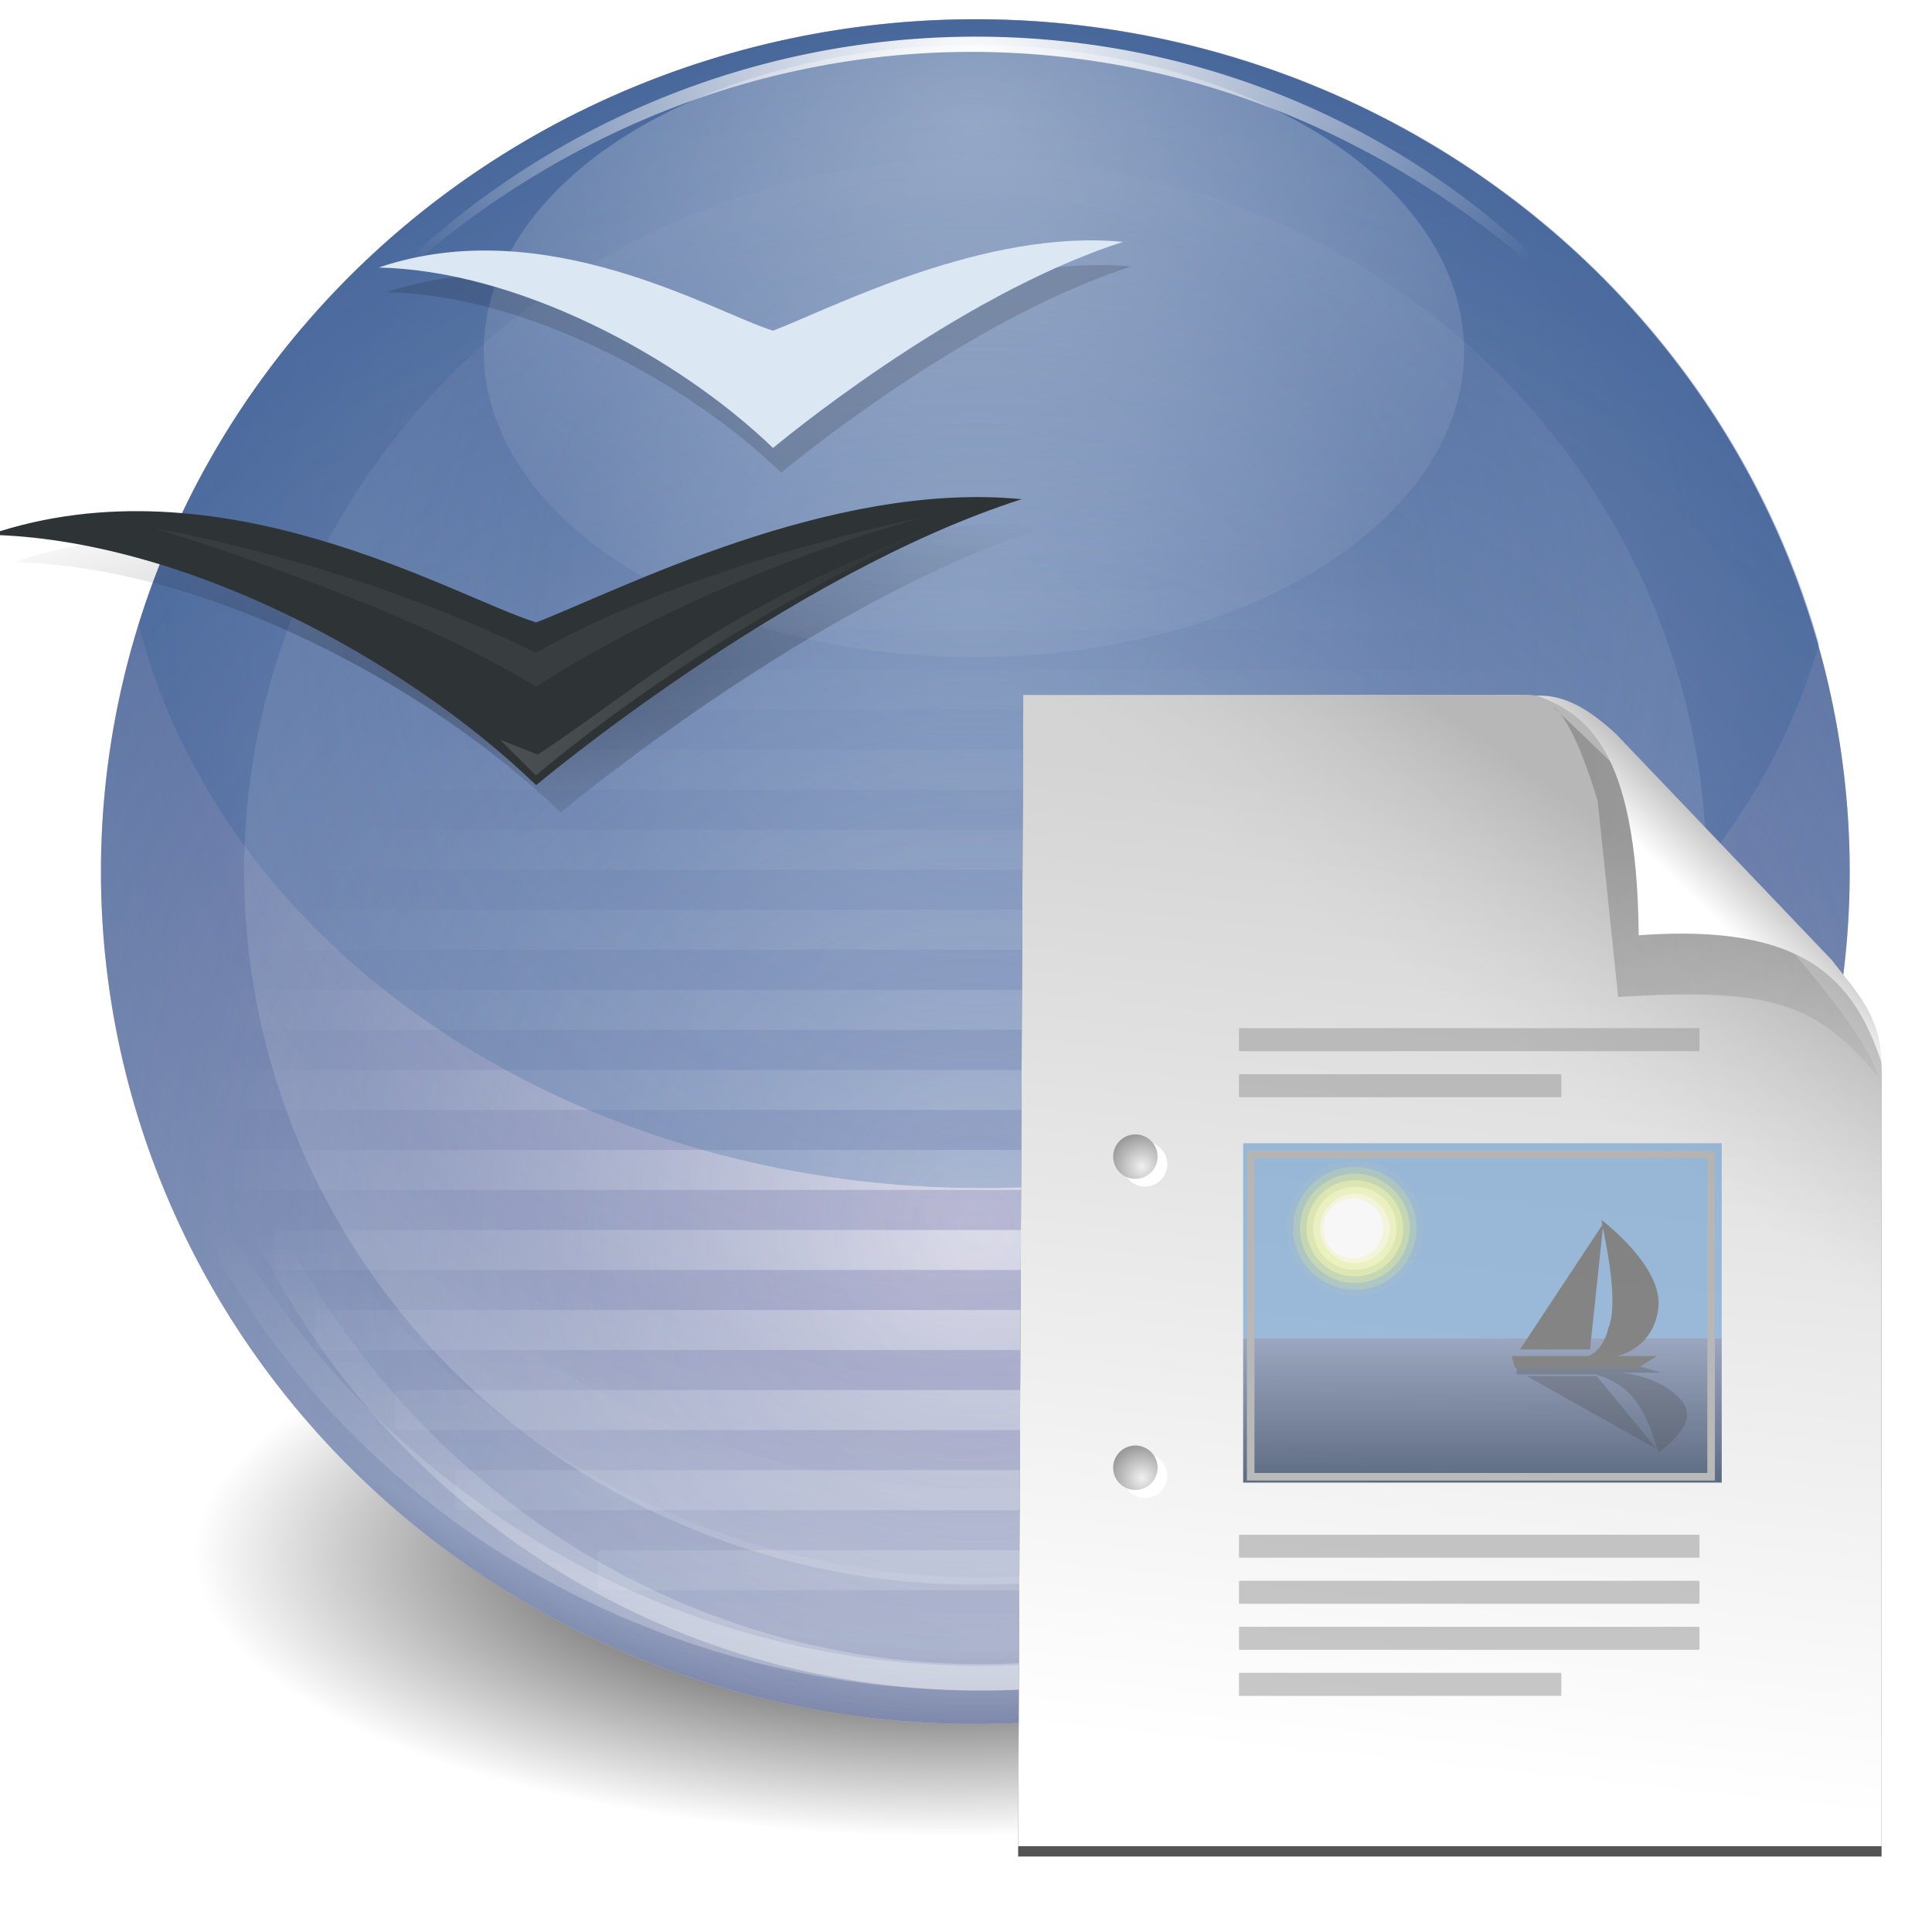 <?xml version="1.0" encoding="UTF-8" standalone="no"?>
<!-- Created with Inkscape (http://www.inkscape.org/) -->
<svg
   xmlns:dc="http://purl.org/dc/elements/1.1/"
   xmlns:cc="http://web.resource.org/cc/"
   xmlns:rdf="http://www.w3.org/1999/02/22-rdf-syntax-ns#"
   xmlns:svg="http://www.w3.org/2000/svg"
   xmlns="http://www.w3.org/2000/svg"
   xmlns:xlink="http://www.w3.org/1999/xlink"
   xmlns:sodipodi="http://sodipodi.sourceforge.net/DTD/sodipodi-0.dtd"
   xmlns:inkscape="http://www.inkscape.org/namespaces/inkscape"
   width="256"
   height="256"
   id="svg1363"
   sodipodi:version="0.32"
   inkscape:version="0.45pre1"
   sodipodi:docbase="/home/jimmac/gfx/ximian/art/icons/tango-clipart"
   sodipodi:docname="openoffice.svg"
   version="1.0"
   inkscape:export-filename="/home/jimmac/public_html/hideout/wipicons/Tango-OOo/32x32/ooo-writer.png"
   inkscape:export-xdpi="90"
   inkscape:export-ydpi="90"
   inkscape:output_extension="org.inkscape.output.svg.inkscape"
   sodipodi:modified="true">
  <defs
     id="defs3">
    <linearGradient
       inkscape:collect="always"
       id="linearGradient5998">
      <stop
         style="stop-color:#ffffff;stop-opacity:1;"
         offset="0"
         id="stop6000" />
      <stop
         style="stop-color:#ffffff;stop-opacity:0;"
         offset="1"
         id="stop6002" />
    </linearGradient>
    <linearGradient
       inkscape:collect="always"
       id="linearGradient6305">
      <stop
         id="stop6309"
         offset="0"
         style="stop-color:#204a87;stop-opacity:0;" />
      <stop
         id="stop6307"
         offset="1"
         style="stop-color:#204a87;stop-opacity:1;" />
    </linearGradient>
    <linearGradient
       inkscape:collect="always"
       id="linearGradient5865">
      <stop
         style="stop-color:#ffffff;stop-opacity:1;"
         offset="0"
         id="stop5867" />
      <stop
         style="stop-color:#ffffff;stop-opacity:0;"
         offset="1"
         id="stop5869" />
    </linearGradient>
    <linearGradient
       inkscape:collect="always"
       id="linearGradient6423">
      <stop
         style="stop-color:#ffffff;stop-opacity:1;"
         offset="0"
         id="stop6425" />
      <stop
         style="stop-color:#ffffff;stop-opacity:0;"
         offset="1"
         id="stop6427" />
    </linearGradient>
    <linearGradient
       inkscape:collect="always"
       id="linearGradient6277">
      <stop
         style="stop-color:#ffffff;stop-opacity:1;"
         offset="0"
         id="stop6279" />
      <stop
         style="stop-color:#ffffff;stop-opacity:0;"
         offset="1"
         id="stop6281" />
    </linearGradient>
    <linearGradient
       id="linearGradient6110">
      <stop
         id="stop6114"
         offset="0"
         style="stop-color:#ffffff;stop-opacity:0;" />
      <stop
         style="stop-color:#ffffff;stop-opacity:0;"
         offset="0.405"
         id="stop6120" />
      <stop
         id="stop6112"
         offset="1"
         style="stop-color:#ffffff;stop-opacity:1;" />
    </linearGradient>
    <linearGradient
       id="linearGradient6096">
      <stop
         id="stop6100"
         offset="0"
         style="stop-color:#1f59be;stop-opacity:0;" />
      <stop
         id="stop6098"
         offset="1"
         style="stop-color:#002271;stop-opacity:1;" />
    </linearGradient>
    <linearGradient
       inkscape:collect="always"
       id="linearGradient6048">
      <stop
         style="stop-color:#ffffff;stop-opacity:1;"
         offset="0"
         id="stop6050" />
      <stop
         style="stop-color:#ffffff;stop-opacity:0;"
         offset="1"
         id="stop6052" />
    </linearGradient>
    <linearGradient
       id="linearGradient6036">
      <stop
         id="stop6038"
         offset="0"
         style="stop-color:#e7e7f3;stop-opacity:1;" />
      <stop
         style="stop-color:#68689f;stop-opacity:0.727;"
         offset="0.668"
         id="stop6044" />
      <stop
         id="stop6046"
         offset="0.905"
         style="stop-color:#acacc7;stop-opacity:0.863;" />
      <stop
         id="stop6040"
         offset="1"
         style="stop-color:#5c5c81;stop-opacity:1;" />
    </linearGradient>
    <linearGradient
       inkscape:collect="always"
       id="linearGradient5968">
      <stop
         style="stop-color:#000000;stop-opacity:1;"
         offset="0"
         id="stop5970" />
      <stop
         style="stop-color:#000000;stop-opacity:0;"
         offset="1"
         id="stop5972" />
    </linearGradient>
    <linearGradient
       id="linearGradient5752">
      <stop
         style="stop-color:#ffffff;stop-opacity:1;"
         offset="0"
         id="stop5754" />
      <stop
         style="stop-color:#d2e4f6;stop-opacity:1;"
         offset="1"
         id="stop5756" />
    </linearGradient>
    <linearGradient
       id="linearGradient6262">
      <stop
         style="stop-color:#ef2929;stop-opacity:1;"
         offset="0"
         id="stop6264" />
      <stop
         style="stop-color:#f68383;stop-opacity:1;"
         offset="1"
         id="stop6266" />
    </linearGradient>
    <linearGradient
       id="aigrd13"
       gradientUnits="userSpaceOnUse"
       x1="97.241"
       y1="82.094"
       x2="118.302"
       y2="99.298">
      <stop
         offset="0"
         style="stop-color:#E8F066"
         id="stop12995" />
      <stop
         offset="1"
         style="stop-color:#949941"
         id="stop12997" />
    </linearGradient>
    <linearGradient
       id="aigrd12"
       gradientUnits="userSpaceOnUse"
       x1="90.831"
       y1="89.11"
       x2="115.517"
       y2="100.653">
      <stop
         offset="0"
         style="stop-color:#E8F066"
         id="stop12988" />
      <stop
         offset="1"
         style="stop-color:#777A34"
         id="stop12990" />
    </linearGradient>
    <linearGradient
       id="aigrd11"
       gradientUnits="userSpaceOnUse"
       x1="105.092"
       y1="75.11"
       x2="124.82"
       y2="92.612">
      <stop
         offset="0"
         style="stop-color:#3FA6CC"
         id="stop12981" />
      <stop
         offset="1"
         style="stop-color:#00687A"
         id="stop12983" />
    </linearGradient>
    <linearGradient
       id="aigrd10"
       gradientUnits="userSpaceOnUse"
       x1="107.867"
       y1="84.758"
       x2="126.111"
       y2="94.8">
      <stop
         offset="0"
         style="stop-color:#2C7894"
         id="stop12974" />
      <stop
         offset="1"
         style="stop-color:#0E3D47"
         id="stop12976" />
    </linearGradient>
    <linearGradient
       id="aigrd9"
       gradientUnits="userSpaceOnUse"
       x1="105.818"
       y1="78.108"
       x2="118.2"
       y2="95.9">
      <stop
         offset="0"
         style="stop-color:#C1553A"
         id="stop12967" />
      <stop
         offset="1"
         style="stop-color:#803926"
         id="stop12969" />
    </linearGradient>
    <linearGradient
       id="aigrd8"
       gradientUnits="userSpaceOnUse"
       x1="106.025"
       y1="81.176"
       x2="118.348"
       y2="98.883">
      <stop
         offset="0"
         style="stop-color:#C09287"
         id="stop12960" />
      <stop
         offset="1"
         style="stop-color:#803926"
         id="stop12962" />
    </linearGradient>
    <linearGradient
       inkscape:collect="always"
       id="linearGradient6111">
      <stop
         style="stop-color:#000000;stop-opacity:1;"
         offset="0"
         id="stop6113" />
      <stop
         style="stop-color:#000000;stop-opacity:0;"
         offset="1"
         id="stop6115" />
    </linearGradient>
    <linearGradient
       id="linearGradient10283">
      <stop
         id="stop10285"
         offset="0"
         style="stop-color:#000000;stop-opacity:0.238;" />
      <stop
         id="stop10287"
         offset="1"
         style="stop-color:#000000;stop-opacity:0;" />
    </linearGradient>
    <radialGradient
       gradientUnits="userSpaceOnUse"
       fy="64.568"
       fx="20.892"
       r="5.257"
       cy="64.568"
       cx="20.892"
       id="aigrd3">
      <stop
         id="stop15573"
         style="stop-color:#F0F0F0"
         offset="0" />
      <stop
         id="stop15575"
         style="stop-color:#9a9a9a;stop-opacity:1;"
         offset="1" />
    </radialGradient>
    <radialGradient
       gradientUnits="userSpaceOnUse"
       fy="114.568"
       fx="20.892"
       r="5.256"
       cy="114.568"
       cx="20.892"
       id="aigrd2">
      <stop
         id="stop15566"
         style="stop-color:#F0F0F0"
         offset="0" />
      <stop
         id="stop15568"
         style="stop-color:#9a9a9a;stop-opacity:1;"
         offset="1" />
    </radialGradient>
    <linearGradient
       id="linearGradient15662">
      <stop
         style="stop-color:#ffffff;stop-opacity:1;"
         offset="0"
         id="stop15664" />
      <stop
         style="stop-color:#f8f8f8;stop-opacity:1;"
         offset="1"
         id="stop15666" />
    </linearGradient>
    <linearGradient
       id="linearGradient269">
      <stop
         style="stop-color:#a3a3a3;stop-opacity:1;"
         offset="0"
         id="stop270" />
      <stop
         style="stop-color:#4c4c4c;stop-opacity:1;"
         offset="1"
         id="stop271" />
    </linearGradient>
    <linearGradient
       id="linearGradient259">
      <stop
         style="stop-color:#fafafa;stop-opacity:1;"
         offset="0"
         id="stop260" />
      <stop
         style="stop-color:#bbbbbb;stop-opacity:1;"
         offset="1"
         id="stop261" />
    </linearGradient>
    <linearGradient
       id="linearGradient2300">
      <stop
         id="stop2302"
         offset="0"
         style="stop-color:#ffffff;stop-opacity:0.893;" />
      <stop
         id="stop2304"
         offset="1"
         style="stop-color:#ffffff;stop-opacity:0;" />
    </linearGradient>
    <linearGradient
       id="linearGradient2281">
      <stop
         style="stop-color:#ffffff;stop-opacity:1;"
         offset="0"
         id="stop2283" />
      <stop
         style="stop-color:#e4e4f0;stop-opacity:1;"
         offset="1"
         id="stop2285" />
    </linearGradient>
    <linearGradient
       id="linearGradient3553"
       inkscape:collect="always">
      <stop
         id="stop3555"
         offset="0"
         style="stop-color:#000000;stop-opacity:1;" />
      <stop
         id="stop3557"
         offset="1"
         style="stop-color:#000000;stop-opacity:0;" />
    </linearGradient>
    <linearGradient
       id="linearGradient3543">
      <stop
         id="stop3545"
         offset="0"
         style="stop-color:#a4a4a4;stop-opacity:1;" />
      <stop
         id="stop3547"
         offset="1"
         style="stop-color:#6b6b6b;stop-opacity:1;" />
    </linearGradient>
    <linearGradient
       id="linearGradient3525">
      <stop
         id="stop3527"
         offset="0"
         style="stop-color:#ffffff;stop-opacity:0.644;" />
      <stop
         id="stop3529"
         offset="1"
         style="stop-color:#ffffff;stop-opacity:0;" />
    </linearGradient>
    <linearGradient
       id="linearGradient3506">
      <stop
         id="stop3508"
         offset="0"
         style="stop-color:#000000;stop-opacity:0;" />
      <stop
         id="stop3510"
         offset="1"
         style="stop-color:#000000;stop-opacity:0.059;" />
    </linearGradient>
    <linearGradient
       id="linearGradient3128">
      <stop
         style="stop-color:#e7e7f3;stop-opacity:1;"
         offset="0"
         id="stop3130" />
      <stop
         style="stop-color:#dcdce6;stop-opacity:1;"
         offset="1"
         id="stop3132" />
    </linearGradient>
    <linearGradient
       id="linearGradient3120">
      <stop
         style="stop-color:#a5a5ae;stop-opacity:1;"
         offset="0"
         id="stop3122" />
      <stop
         style="stop-color:#59595e;stop-opacity:1;"
         offset="1"
         id="stop3124" />
    </linearGradient>
    <radialGradient
       inkscape:collect="always"
       xlink:href="#linearGradient3128"
       id="radialGradient3134"
       cx="27.931"
       cy="28.353"
       fx="27.931"
       fy="28.353"
       r="21.557"
       gradientUnits="userSpaceOnUse"
       gradientTransform="matrix(1.281,9.741127e-4,-9.59875e-4,1.262,-7.826,-7.468)" />
    <radialGradient
       gradientUnits="userSpaceOnUse"
       r="19.779"
       fy="30.13"
       fx="29.876"
       cy="29.83"
       cx="29.876"
       gradientTransform="scale(1.014,0.986)"
       id="radialGradient3514"
       xlink:href="#linearGradient3506"
       inkscape:collect="always" />
    <linearGradient
       gradientUnits="userSpaceOnUse"
       y2="33.667"
       x2="21.94"
       y1="37.631"
       x1="21.904"
       gradientTransform="scale(1.396,0.717)"
       id="linearGradient3533"
       xlink:href="#linearGradient3525"
       inkscape:collect="always" />
    <linearGradient
       y2="34.53"
       x2="21.834"
       y1="37.631"
       x1="21.904"
       gradientTransform="scale(1.396,0.717)"
       gradientUnits="userSpaceOnUse"
       id="linearGradient3537"
       xlink:href="#linearGradient3525"
       inkscape:collect="always" />
    <linearGradient
       y2="35.209"
       x2="21.834"
       y1="37.631"
       x1="21.904"
       gradientTransform="scale(1.396,0.717)"
       gradientUnits="userSpaceOnUse"
       id="linearGradient3541"
       xlink:href="#linearGradient3525"
       inkscape:collect="always" />
    <linearGradient
       gradientUnits="userSpaceOnUse"
       y2="35.936"
       x2="26.853"
       y1="29.613"
       x1="19.257"
       gradientTransform="scale(1.356,0.738)"
       id="linearGradient3549"
       xlink:href="#linearGradient3543"
       inkscape:collect="always" />
    <radialGradient
       gradientUnits="userSpaceOnUse"
       r="6.794"
       fy="45.91"
       fx="22.431"
       cy="45.91"
       cx="22.431"
       gradientTransform="scale(1.337,0.748)"
       id="radialGradient3559"
       xlink:href="#linearGradient3553"
       inkscape:collect="always" />
    <linearGradient
       inkscape:collect="always"
       xlink:href="#linearGradient3525"
       id="linearGradient2212"
       gradientUnits="userSpaceOnUse"
       gradientTransform="scale(1.396,0.717)"
       x1="21.904"
       y1="37.631"
       x2="21.834"
       y2="34.53" />
    <linearGradient
       inkscape:collect="always"
       xlink:href="#linearGradient3525"
       id="linearGradient2214"
       gradientUnits="userSpaceOnUse"
       gradientTransform="scale(1.396,0.717)"
       x1="21.904"
       y1="37.631"
       x2="21.834"
       y2="35.209" />
    <radialGradient
       inkscape:collect="always"
       xlink:href="#linearGradient6111"
       id="radialGradient6117"
       cx="16.25"
       cy="26.906"
       fx="16.25"
       fy="26.906"
       r="12.312"
       gradientTransform="matrix(1,0,0,0.19,0,21.785)"
       gradientUnits="userSpaceOnUse" />
    <linearGradient
       gradientTransform="matrix(1.182,0,0,1.182,-4.287,-8.352)"
       gradientUnits="userSpaceOnUse"
       y2="42.282"
       x2="7.752"
       y1="37.752"
       x1="13.236"
       id="linearGradient2452"
       xlink:href="#linearGradient2446"
       inkscape:collect="always" />
    <radialGradient
       gradientUnits="userSpaceOnUse"
       gradientTransform="matrix(1.371,-2.9677427e-2,-2.8921569e-2,1.439,-6.919,-16.212)"
       r="7.579"
       fy="35.357"
       fx="15.415"
       cy="35.357"
       cx="15.415"
       id="radialGradient6969"
       xlink:href="#linearGradient6963"
       inkscape:collect="always" />
    <linearGradient
       gradientUnits="userSpaceOnUse"
       y2="27.205"
       x2="37.092"
       y1="18.868"
       x1="28.059"
       id="linearGradient6957"
       xlink:href="#linearGradient6951"
       inkscape:collect="always" />
    <linearGradient
       gradientUnits="userSpaceOnUse"
       y2="33.439"
       x2="23.109"
       y1="30.001"
       x1="19.395"
       id="linearGradient6945"
       xlink:href="#linearGradient6939"
       inkscape:collect="always" />
    <linearGradient
       gradientUnits="userSpaceOnUse"
       y2="7.711"
       x2="40.451"
       y1="16.203"
       x1="32.457"
       gradientTransform="matrix(0.941,-2.95352e-2,3.328987e-2,1.061,79.803,0.144)"
       id="linearGradient10685"
       xlink:href="#linearGradient11924"
       inkscape:collect="always" />
    <linearGradient
       gradientUnits="userSpaceOnUse"
       y2="5.404"
       x2="41.377"
       y1="16.203"
       x1="32.457"
       gradientTransform="matrix(0.941,3.585626e-2,-4.041451e-2,1.061,81.287,-1.039)"
       id="linearGradient10683"
       xlink:href="#linearGradient11924"
       inkscape:collect="always" />
    <linearGradient
       gradientUnits="userSpaceOnUse"
       y2="6.917"
       x2="38.881"
       y1="12.904"
       x1="33.883"
       gradientTransform="matrix(1.013,0,0,0.987,80.257,0)"
       id="linearGradient8397"
       xlink:href="#linearGradient11924"
       inkscape:collect="always" />
    <radialGradient
       gradientUnits="userSpaceOnUse"
       r="7.998"
       fy="34.483"
       fx="9.037"
       cy="34.748"
       cx="8.912"
       gradientTransform="matrix(1.13,0,0,0.885,81.159,-0.427)"
       id="radialGradient7631"
       xlink:href="#linearGradient7625"
       inkscape:collect="always" />
    <linearGradient
       y2="2.438"
       x2="31.589"
       y1="2.311"
       x1="24.743"
       gradientTransform="matrix(0.821,0.715,-0.603,0.692,80.257,0)"
       gradientUnits="userSpaceOnUse"
       id="linearGradient3805"
       xlink:href="#linearGradient4394"
       inkscape:collect="always" />
    <linearGradient
       inkscape:collect="always"
       xlink:href="#linearGradient5229"
       id="linearGradient5235"
       gradientTransform="scale(1.089,0.918)"
       x1="-32.138"
       y1="11.797"
       x2="-23.287"
       y2="11.797"
       gradientUnits="userSpaceOnUse" />
    <linearGradient
       y2="11.366"
       x2="38.269"
       y1="-3.198"
       x1="41.323"
       gradientTransform="matrix(0.811,0.164,-0.239,1.184,0,0)"
       gradientUnits="userSpaceOnUse"
       id="linearGradient4312"
       xlink:href="#linearGradient19108"
       inkscape:collect="always" />
    <linearGradient
       y2="33.482"
       x2="15.544"
       y1="31.134"
       x1="11.712"
       gradientTransform="matrix(1.204,0.243,-0.278,1.38,9.249,-14.062)"
       gradientUnits="userSpaceOnUse"
       id="linearGradient4309"
       xlink:href="#linearGradient18320"
       inkscape:collect="always" />
    <linearGradient
       y2="-2.337"
       x2="29.906"
       y1="1.55"
       x1="28.251"
       gradientTransform="matrix(0.822,0.166,-0.236,1.17,0,0)"
       gradientUnits="userSpaceOnUse"
       id="linearGradient4306"
       xlink:href="#linearGradient11940"
       inkscape:collect="always" />
    <linearGradient
       y2="1.575"
       x2="48.134"
       y1="9.661"
       x1="43.605"
       gradientTransform="matrix(0.785,0.158,-0.247,1.224,0,0)"
       gradientUnits="userSpaceOnUse"
       id="linearGradient4303"
       xlink:href="#linearGradient11932"
       inkscape:collect="always" />
    <linearGradient
       y2="6.411"
       x2="21.685"
       y1="0.822"
       x1="23.411"
       gradientTransform="matrix(0.816,0.165,-0.238,1.178,8.298,0.198)"
       gradientUnits="userSpaceOnUse"
       id="linearGradient4300"
       xlink:href="#linearGradient14520"
       inkscape:collect="always" />
    <linearGradient
       y2="-3.664"
       x2="35.239"
       y1="6.059"
       x1="32.368"
       gradientTransform="matrix(0.81,0.164,-0.239,1.186,0,0)"
       gradientUnits="userSpaceOnUse"
       id="linearGradient4295"
       xlink:href="#linearGradient11916"
       inkscape:collect="always" />
    <linearGradient
       inkscape:collect="always"
       xlink:href="#linearGradient11916"
       id="linearGradient1959"
       gradientUnits="userSpaceOnUse"
       gradientTransform="scale(0.827,1.21)"
       x1="22.481"
       y1="7.256"
       x2="24.142"
       y2="2.65" />
    <linearGradient
       inkscape:collect="always"
       xlink:href="#linearGradient14520"
       id="linearGradient1957"
       gradientUnits="userSpaceOnUse"
       gradientTransform="scale(0.832,1.202)"
       x1="23.411"
       y1="0.822"
       x2="21.685"
       y2="6.411" />
    <linearGradient
       inkscape:collect="always"
       xlink:href="#linearGradient11932"
       id="linearGradient1955"
       gradientUnits="userSpaceOnUse"
       gradientTransform="scale(0.801,1.249)"
       x1="27.062"
       y1="16.267"
       x2="34.06"
       y2="2.781" />
    <linearGradient
       inkscape:collect="always"
       xlink:href="#linearGradient11940"
       id="linearGradient1953"
       gradientUnits="userSpaceOnUse"
       gradientTransform="scale(0.838,1.193)"
       x1="14.395"
       y1="4.431"
       x2="16.707"
       y2="-0.485" />
    <linearGradient
       inkscape:collect="always"
       xlink:href="#linearGradient18320"
       id="linearGradient1951"
       gradientUnits="userSpaceOnUse"
       gradientTransform="matrix(1.228,0,0,1.408,-1.889,-14.166)"
       x1="11.712"
       y1="31.134"
       x2="15.544"
       y2="33.482" />
    <linearGradient
       inkscape:collect="always"
       xlink:href="#linearGradient19108"
       id="linearGradient1949"
       gradientUnits="userSpaceOnUse"
       gradientTransform="scale(0.828,1.208)"
       x1="31.654"
       y1="3.48"
       x2="28.394"
       y2="12.564" />
    <linearGradient
       inkscape:collect="always"
       xlink:href="#linearGradient11916"
       id="linearGradient13472"
       gradientUnits="userSpaceOnUse"
       gradientTransform="scale(0.827,1.21)"
       x1="22.481"
       y1="7.256"
       x2="24.142"
       y2="2.65" />
    <linearGradient
       inkscape:collect="always"
       xlink:href="#linearGradient11924"
       id="linearGradient13466"
       gradientUnits="userSpaceOnUse"
       gradientTransform="matrix(0.825,0,0,1.213,17.092,-2.523)"
       x1="8.165"
       y1="35.224"
       x2="33.965"
       y2="4.882" />
    <linearGradient
       inkscape:collect="always"
       xlink:href="#linearGradient11940"
       id="linearGradient11946"
       gradientTransform="scale(0.838,1.193)"
       x1="14.395"
       y1="4.431"
       x2="16.707"
       y2="-0.485"
       gradientUnits="userSpaceOnUse" />
    <linearGradient
       inkscape:collect="always"
       xlink:href="#linearGradient11932"
       id="linearGradient11938"
       gradientTransform="scale(0.801,1.249)"
       x1="27.062"
       y1="16.267"
       x2="34.06"
       y2="2.781"
       gradientUnits="userSpaceOnUse" />
    <linearGradient
       inkscape:collect="always"
       xlink:href="#linearGradient11924"
       id="linearGradient11930"
       gradientTransform="scale(0.825,1.213)"
       x1="8.165"
       y1="35.224"
       x2="33.965"
       y2="4.882"
       gradientUnits="userSpaceOnUse" />
    <linearGradient
       inkscape:collect="always"
       xlink:href="#linearGradient19108"
       id="linearGradient11156"
       gradientUnits="userSpaceOnUse"
       gradientTransform="matrix(0.828,0,0,1.208,100.11,-33.109)"
       x1="20.19"
       y1="13.216"
       x2="29.476"
       y2="19.211" />
    <linearGradient
       inkscape:collect="always"
       xlink:href="#linearGradient18320"
       id="linearGradient11154"
       gradientUnits="userSpaceOnUse"
       gradientTransform="matrix(0.934,0,0,1.071,100.11,-33.109)"
       x1="11.712"
       y1="31.134"
       x2="15.544"
       y2="33.482" />
    <linearGradient
       inkscape:collect="always"
       xlink:href="#linearGradient14520"
       id="linearGradient11152"
       gradientUnits="userSpaceOnUse"
       gradientTransform="matrix(0.832,0,0,1.202,100.11,-33.109)"
       x1="15.751"
       y1="11.247"
       x2="24.77"
       y2="29.503" />
    <linearGradient
       gradientUnits="userSpaceOnUse"
       y2="12.564"
       x2="28.394"
       y1="3.48"
       x1="31.654"
       gradientTransform="scale(0.828,1.208)"
       id="linearGradient19114"
       xlink:href="#linearGradient19108"
       inkscape:collect="always" />
    <linearGradient
       gradientUnits="userSpaceOnUse"
       y2="33.482"
       x2="15.544"
       y1="31.134"
       x1="11.712"
       gradientTransform="matrix(1.228,0,0,1.408,-1.889,-14.166)"
       id="linearGradient18326"
       xlink:href="#linearGradient18320"
       inkscape:collect="always" />
    <linearGradient
       gradientUnits="userSpaceOnUse"
       y2="6.411"
       x2="21.685"
       y1="0.822"
       x1="23.411"
       gradientTransform="scale(0.832,1.202)"
       id="linearGradient14526"
       xlink:href="#linearGradient14520"
       inkscape:collect="always" />
    <linearGradient
       id="linearGradient14520">
      <stop
         id="stop14522"
         offset="0"
         style="stop-color:#fcfae2;stop-opacity:0;" />
      <stop
         id="stop14524"
         offset="1"
         style="stop-color:#b8ab27;stop-opacity:1;" />
    </linearGradient>
    <linearGradient
       id="linearGradient18320">
      <stop
         id="stop18322"
         offset="0"
         style="stop-color:#e9b96e;stop-opacity:1;" />
      <stop
         id="stop18324"
         offset="1"
         style="stop-color:#b88433;stop-opacity:1;" />
    </linearGradient>
    <linearGradient
       id="linearGradient19108">
      <stop
         id="stop19110"
         offset="0"
         style="stop-color:#edd400;stop-opacity:0;" />
      <stop
         id="stop19112"
         offset="1"
         style="stop-color:#b8a500;stop-opacity:1;" />
    </linearGradient>
    <linearGradient
       id="linearGradient19116">
      <stop
         id="stop19118"
         offset="0"
         style="stop-color:#987c00;stop-opacity:1;" />
      <stop
         id="stop19120"
         offset="1"
         style="stop-color:#5f4d00;stop-opacity:1;" />
    </linearGradient>
    <linearGradient
       id="linearGradient19124">
      <stop
         id="stop19126"
         offset="0"
         style="stop-color:#fcf18f;stop-opacity:1;" />
      <stop
         id="stop19128"
         offset="1"
         style="stop-color:#fcf8ce;stop-opacity:1;" />
    </linearGradient>
    <linearGradient
       id="linearGradient11124">
      <stop
         style="stop-color:#ffffff;stop-opacity:1;"
         offset="0"
         id="stop11126" />
      <stop
         style="stop-color:#ffffff;stop-opacity:0;"
         offset="1"
         id="stop11128" />
    </linearGradient>
    <linearGradient
       id="linearGradient11916">
      <stop
         style="stop-color:#8b7200;stop-opacity:1;"
         offset="0"
         id="stop11918" />
      <stop
         style="stop-color:#544500;stop-opacity:0;"
         offset="1"
         id="stop11920" />
    </linearGradient>
    <linearGradient
       inkscape:collect="always"
       id="linearGradient11924">
      <stop
         style="stop-color:#000000;stop-opacity:1;"
         offset="0"
         id="stop11926" />
      <stop
         style="stop-color:#000000;stop-opacity:0;"
         offset="1"
         id="stop11928" />
    </linearGradient>
    <linearGradient
       id="linearGradient11932">
      <stop
         style="stop-color:#b59300;stop-opacity:1;"
         offset="0"
         id="stop11934" />
      <stop
         style="stop-color:#b59300;stop-opacity:0;"
         offset="1"
         id="stop11936" />
    </linearGradient>
    <linearGradient
       id="linearGradient11940">
      <stop
         style="stop-color:#fcf18f;stop-opacity:1;"
         offset="0"
         id="stop11942" />
      <stop
         style="stop-color:#fcf18f;stop-opacity:0;"
         offset="1"
         id="stop11944" />
    </linearGradient>
    <linearGradient
       id="linearGradient5229">
      <stop
         style="stop-color:#969993;stop-opacity:1;"
         offset="0"
         id="stop5231" />
      <stop
         style="stop-color:#d4d8d0;stop-opacity:1;"
         offset="0.5"
         id="stop5237" />
      <stop
         style="stop-color:#abaea7;stop-opacity:1;"
         offset="1"
         id="stop5233" />
    </linearGradient>
    <linearGradient
       id="linearGradient5325">
      <stop
         id="stop5327"
         offset="0"
         style="stop-color:#555753;stop-opacity:1;" />
      <stop
         id="stop5329"
         offset="1"
         style="stop-color:#555753;stop-opacity:0;" />
    </linearGradient>
    <linearGradient
       id="linearGradient5333">
      <stop
         id="stop5335"
         offset="0"
         style="stop-color:#555753;stop-opacity:0;" />
      <stop
         id="stop5341"
         offset="0.5"
         style="stop-color:#555753;stop-opacity:1;" />
      <stop
         id="stop5337"
         offset="1"
         style="stop-color:#555753;stop-opacity:0;" />
    </linearGradient>
    <linearGradient
       id="linearGradient7625">
      <stop
         id="stop7627"
         offset="0"
         style="stop-color:#505b5f;stop-opacity:1;" />
      <stop
         id="stop7629"
         offset="1"
         style="stop-color:#2e3436;stop-opacity:1;" />
    </linearGradient>
    <linearGradient
       id="linearGradient8391">
      <stop
         id="stop8393"
         offset="0"
         style="stop-color:#b87202;stop-opacity:1;" />
      <stop
         id="stop8395"
         offset="1"
         style="stop-color:#8f5902;stop-opacity:0;" />
    </linearGradient>
    <linearGradient
       gradientTransform="translate(54.501,-4.377)"
       y2="27.982"
       x2="46.099"
       y1="27.982"
       x1="3.669"
       gradientUnits="userSpaceOnUse"
       id="linearGradient5147"
       xlink:href="#linearGradient4394"
       inkscape:collect="always" />
    <linearGradient
       id="linearGradient4394">
      <stop
         id="stop5137"
         offset="0"
         style="stop-color:#818181;stop-opacity:1;" />
      <stop
         style="stop-color:#ffffff;stop-opacity:1;"
         offset="0.5"
         id="stop5139" />
      <stop
         id="stop4398"
         offset="1"
         style="stop-color:#bebebe;stop-opacity:1;" />
    </linearGradient>
    <radialGradient
       gradientUnits="userSpaceOnUse"
       gradientTransform="matrix(1,0,0,0.2,0,36.5)"
       r="22.5"
       fy="45.625"
       fx="27.125"
       cy="45.625"
       cx="27.125"
       id="radialGradient16376"
       xlink:href="#linearGradient16370"
       inkscape:collect="always" />
    <linearGradient
       id="linearGradient16370">
      <stop
         id="stop16372"
         offset="0"
         style="stop-color:#50534b;stop-opacity:0.464;" />
      <stop
         id="stop16374"
         offset="1"
         style="stop-color:#50534b;stop-opacity:0;" />
    </linearGradient>
    <linearGradient
       id="linearGradient6939">
      <stop
         id="stop6941"
         offset="0"
         style="stop-color:#bdbdbd;stop-opacity:1;" />
      <stop
         style="stop-color:#e2e2e2;stop-opacity:1;"
         offset="0.333"
         id="stop6947" />
      <stop
         id="stop6949"
         offset="0.667"
         style="stop-color:#a3a3a3;stop-opacity:1;" />
      <stop
         id="stop6943"
         offset="1"
         style="stop-color:#dddddd;stop-opacity:1;" />
    </linearGradient>
    <linearGradient
       id="linearGradient6951">
      <stop
         id="stop6953"
         offset="0"
         style="stop-color:#6e3d09;stop-opacity:1;" />
      <stop
         style="stop-color:#ea8113;stop-opacity:1;"
         offset="0.242"
         id="stop6959" />
      <stop
         id="stop6961"
         offset="0.621"
         style="stop-color:#5c3307;stop-opacity:1;" />
      <stop
         id="stop6955"
         offset="1"
         style="stop-color:#e07c12;stop-opacity:1;" />
    </linearGradient>
    <linearGradient
       id="linearGradient6963">
      <stop
         id="stop6965"
         offset="0"
         style="stop-color:#696969;stop-opacity:1;" />
      <stop
         id="stop6967"
         offset="1"
         style="stop-color:#000000;stop-opacity:1;" />
    </linearGradient>
    <linearGradient
       id="linearGradient2446"
       inkscape:collect="always">
      <stop
         id="stop2448"
         offset="0"
         style="stop-color:#ffffff;stop-opacity:1;" />
      <stop
         id="stop2450"
         offset="1"
         style="stop-color:#ffffff;stop-opacity:0;" />
    </linearGradient>
    <radialGradient
       inkscape:collect="always"
       xlink:href="#linearGradient6111"
       id="radialGradient7073"
       gradientUnits="userSpaceOnUse"
       gradientTransform="matrix(1,0,0,0.19,0,21.785)"
       cx="16.25"
       cy="26.906"
       fx="16.25"
       fy="26.906"
       r="12.312" />
    <filter
       inkscape:collect="always"
       x="-0.094"
       width="1.189"
       y="-0.252"
       height="1.503"
       id="filter5887">
      <feGaussianBlur
         inkscape:collect="always"
         stdDeviation="0.827"
         id="feGaussianBlur5889" />
    </filter>
    <filter
       inkscape:collect="always"
       id="filter5927">
      <feGaussianBlur
         inkscape:collect="always"
         stdDeviation="0.223"
         id="feGaussianBlur5929" />
    </filter>
    <filter
       inkscape:collect="always"
       x="-0.117"
       width="1.234"
       y="-0.419"
       height="1.838"
       id="filter5964">
      <feGaussianBlur
         inkscape:collect="always"
         stdDeviation="8"
         id="feGaussianBlur5966" />
    </filter>
    <radialGradient
       inkscape:collect="always"
       xlink:href="#linearGradient5968"
       id="radialGradient5974"
       cx="70.23"
       cy="92.579"
       fx="70.23"
       fy="92.579"
       r="68.412"
       gradientTransform="matrix(1.41,0,0,0.393,-28.766,52.173)"
       gradientUnits="userSpaceOnUse" />
    <filter
       inkscape:collect="always"
       x="-0.099"
       width="1.197"
       y="-0.354"
       height="1.707"
       id="filter6020">
      <feGaussianBlur
         inkscape:collect="always"
         stdDeviation="4.865"
         id="feGaussianBlur6022" />
    </filter>
    <radialGradient
       inkscape:collect="always"
       xlink:href="#linearGradient6036"
       id="radialGradient6042"
       gradientUnits="userSpaceOnUse"
       gradientTransform="matrix(1.317,0,-4.9153484e-5,1.297,-8.706,-7.319)"
       cx="24.449"
       cy="18.095"
       fx="24.449"
       fy="18.095"
       r="21.557" />
    <radialGradient
       inkscape:collect="always"
       xlink:href="#linearGradient6048"
       id="radialGradient6054"
       cx="25.38"
       cy="32.841"
       fx="25.38"
       fy="32.841"
       r="20.5"
       gradientTransform="matrix(1,0,0,0.902,0,2.195)"
       gradientUnits="userSpaceOnUse" />
    <filter
       inkscape:collect="always"
       id="filter6130">
      <feGaussianBlur
         inkscape:collect="always"
         stdDeviation="1.527"
         id="feGaussianBlur6132" />
    </filter>
    <filter
       inkscape:collect="always"
       x="-0.042"
       width="1.084"
       y="-0.19"
       height="1.379"
       id="filter6164">
      <feGaussianBlur
         inkscape:collect="always"
         stdDeviation="2.134"
         id="feGaussianBlur6166" />
    </filter>
    <radialGradient
       inkscape:collect="always"
       xlink:href="#linearGradient6110"
       id="radialGradient6171"
       cx="23.486"
       cy="15.469"
       fx="23.486"
       fy="15.469"
       r="20.557"
       gradientUnits="userSpaceOnUse"
       gradientTransform="matrix(1.46,-9.2511345e-3,8.5730382e-3,1.424,-10.934,-6.339)" />
    <filter
       inkscape:collect="always"
       x="-0.191"
       width="1.381"
       y="-0.252"
       height="1.505"
       id="filter6257">
      <feGaussianBlur
         inkscape:collect="always"
         stdDeviation="13.246"
         id="feGaussianBlur6259" />
    </filter>
    <clipPath
       clipPathUnits="userSpaceOnUse"
       id="clipPath6263">
      <path
         transform="matrix(3.434,0,0,3.069,51.402,58.899)"
         d="M 44.043 22.696 A 20.557 20.557 0 1 1  2.929,22.696 A 20.557 20.557 0 1 1  44.043 22.696 z"
         sodipodi:ry="20.556604"
         sodipodi:rx="20.556604"
         sodipodi:cy="22.695679"
         sodipodi:cx="23.486046"
         id="path6265"
         style="opacity:1;color:#000000;fill:#204a87;fill-opacity:1;fill-rule:evenodd;stroke:none;stroke-width:0.18;stroke-linecap:round;stroke-linejoin:miter;marker:none;marker-start:none;marker-mid:none;marker-end:none;stroke-miterlimit:4;stroke-dasharray:none;stroke-dashoffset:0;stroke-opacity:1;visibility:visible;display:inline;overflow:visible"
         sodipodi:type="arc" />
    </clipPath>
    <linearGradient
       inkscape:collect="always"
       xlink:href="#linearGradient6277"
       id="linearGradient6283"
       x1="66.25"
       y1="96.125"
       x2="124.5"
       y2="96.125"
       gradientUnits="userSpaceOnUse"
       gradientTransform="translate(0,-10)" />
    <radialGradient
       inkscape:collect="always"
       xlink:href="#linearGradient6048"
       id="radialGradient6341"
       gradientUnits="userSpaceOnUse"
       gradientTransform="matrix(1,0,0,0.902,0,2.195)"
       cx="25.38"
       cy="32.841"
       fx="25.38"
       fy="32.841"
       r="20.5" />
    <radialGradient
       inkscape:collect="always"
       xlink:href="#linearGradient6048"
       id="radialGradient6343"
       gradientUnits="userSpaceOnUse"
       gradientTransform="matrix(1,0,0,0.902,0,2.195)"
       cx="25.38"
       cy="32.841"
       fx="25.38"
       fy="32.841"
       r="20.5" />
    <radialGradient
       inkscape:collect="always"
       xlink:href="#linearGradient6048"
       id="radialGradient6345"
       gradientUnits="userSpaceOnUse"
       gradientTransform="matrix(1,0,0,0.902,0,2.195)"
       cx="25.38"
       cy="32.841"
       fx="25.38"
       fy="32.841"
       r="20.5" />
    <radialGradient
       inkscape:collect="always"
       xlink:href="#linearGradient6048"
       id="radialGradient6347"
       gradientUnits="userSpaceOnUse"
       gradientTransform="matrix(1,0,0,0.902,0,2.195)"
       cx="25.38"
       cy="32.841"
       fx="25.38"
       fy="32.841"
       r="20.5" />
    <radialGradient
       inkscape:collect="always"
       xlink:href="#linearGradient6048"
       id="radialGradient6349"
       gradientUnits="userSpaceOnUse"
       gradientTransform="matrix(1,0,0,0.902,0,2.195)"
       cx="25.38"
       cy="32.841"
       fx="25.38"
       fy="32.841"
       r="20.5" />
    <radialGradient
       inkscape:collect="always"
       xlink:href="#linearGradient6048"
       id="radialGradient6351"
       gradientUnits="userSpaceOnUse"
       gradientTransform="matrix(1,0,0,0.902,0,2.195)"
       cx="25.38"
       cy="32.841"
       fx="25.38"
       fy="32.841"
       r="20.5" />
    <radialGradient
       inkscape:collect="always"
       xlink:href="#linearGradient6048"
       id="radialGradient6353"
       gradientUnits="userSpaceOnUse"
       gradientTransform="matrix(1,0,0,0.902,0,2.195)"
       cx="25.38"
       cy="32.841"
       fx="25.38"
       fy="32.841"
       r="20.5" />
    <radialGradient
       inkscape:collect="always"
       xlink:href="#linearGradient6048"
       id="radialGradient6355"
       gradientUnits="userSpaceOnUse"
       gradientTransform="matrix(1,0,0,0.902,0,2.195)"
       cx="25.38"
       cy="32.841"
       fx="25.38"
       fy="32.841"
       r="20.5" />
    <radialGradient
       inkscape:collect="always"
       xlink:href="#linearGradient6048"
       id="radialGradient6357"
       gradientUnits="userSpaceOnUse"
       gradientTransform="matrix(1,0,0,0.902,0,2.195)"
       cx="25.38"
       cy="32.841"
       fx="25.38"
       fy="32.841"
       r="20.5" />
    <radialGradient
       inkscape:collect="always"
       xlink:href="#linearGradient6048"
       id="radialGradient6359"
       gradientUnits="userSpaceOnUse"
       gradientTransform="matrix(1,0,0,0.902,0,2.195)"
       cx="25.38"
       cy="32.841"
       fx="25.38"
       fy="32.841"
       r="20.5" />
    <radialGradient
       inkscape:collect="always"
       xlink:href="#linearGradient6048"
       id="radialGradient6361"
       gradientUnits="userSpaceOnUse"
       gradientTransform="matrix(1,0,0,0.902,0,2.195)"
       cx="25.38"
       cy="32.841"
       fx="25.38"
       fy="32.841"
       r="20.5" />
    <radialGradient
       inkscape:collect="always"
       xlink:href="#linearGradient6048"
       id="radialGradient6363"
       gradientUnits="userSpaceOnUse"
       gradientTransform="matrix(1,0,0,0.902,0,2.195)"
       cx="25.38"
       cy="32.841"
       fx="25.38"
       fy="32.841"
       r="20.5" />
    <radialGradient
       inkscape:collect="always"
       xlink:href="#linearGradient6048"
       id="radialGradient6365"
       gradientUnits="userSpaceOnUse"
       gradientTransform="matrix(1,0,0,0.902,0,2.195)"
       cx="25.38"
       cy="32.841"
       fx="25.38"
       fy="32.841"
       r="20.5" />
    <radialGradient
       inkscape:collect="always"
       xlink:href="#linearGradient6048"
       id="radialGradient6367"
       gradientUnits="userSpaceOnUse"
       gradientTransform="matrix(1,0,0,0.902,0,2.195)"
       cx="25.38"
       cy="32.841"
       fx="25.38"
       fy="32.841"
       r="20.5" />
    <radialGradient
       inkscape:collect="always"
       xlink:href="#linearGradient6048"
       id="radialGradient6369"
       gradientUnits="userSpaceOnUse"
       gradientTransform="matrix(1,0,0,0.902,0,2.195)"
       cx="25.38"
       cy="32.841"
       fx="25.38"
       fy="32.841"
       r="20.5" />
    <radialGradient
       inkscape:collect="always"
       xlink:href="#linearGradient6048"
       id="radialGradient6371"
       gradientUnits="userSpaceOnUse"
       gradientTransform="matrix(1,0,0,0.902,0,2.195)"
       cx="25.38"
       cy="32.841"
       fx="25.38"
       fy="32.841"
       r="20.5" />
    <radialGradient
       inkscape:collect="always"
       xlink:href="#linearGradient6048"
       id="radialGradient6373"
       gradientUnits="userSpaceOnUse"
       gradientTransform="matrix(1,0,0,0.902,0,2.195)"
       cx="25.38"
       cy="32.841"
       fx="25.38"
       fy="32.841"
       r="20.5" />
    <radialGradient
       inkscape:collect="always"
       xlink:href="#linearGradient6048"
       id="radialGradient6375"
       gradientUnits="userSpaceOnUse"
       gradientTransform="matrix(1,0,0,0.902,0,2.195)"
       cx="25.38"
       cy="32.841"
       fx="25.38"
       fy="32.841"
       r="20.5" />
    <radialGradient
       inkscape:collect="always"
       xlink:href="#linearGradient6048"
       id="radialGradient6377"
       gradientUnits="userSpaceOnUse"
       gradientTransform="matrix(1,0,0,0.902,0,2.195)"
       cx="25.38"
       cy="32.841"
       fx="25.38"
       fy="32.841"
       r="20.5" />
    <linearGradient
       inkscape:collect="always"
       xlink:href="#linearGradient6423"
       id="linearGradient6429"
       x1="126"
       y1="229.095"
       x2="126"
       y2="168.773"
       gradientUnits="userSpaceOnUse"
       gradientTransform="translate(0,-6)" />
    <filter
       inkscape:collect="always"
       id="filter6449">
      <feGaussianBlur
         inkscape:collect="always"
         stdDeviation="4.172"
         id="feGaussianBlur6451" />
    </filter>
    <filter
       inkscape:collect="always"
       id="filter6477">
      <feGaussianBlur
         inkscape:collect="always"
         stdDeviation="3.709"
         id="feGaussianBlur6479" />
    </filter>
    <filter
       inkscape:collect="always"
       id="filter6497">
      <feGaussianBlur
         inkscape:collect="always"
         stdDeviation="5.099"
         id="feGaussianBlur6499" />
    </filter>
    <linearGradient
       inkscape:collect="always"
       xlink:href="#linearGradient6423"
       id="linearGradient4891"
       gradientUnits="userSpaceOnUse"
       x1="126"
       y1="229.095"
       x2="126"
       y2="168.773"
       gradientTransform="translate(0,-6)" />
    <linearGradient
       inkscape:collect="always"
       xlink:href="#linearGradient6423"
       id="linearGradient4893"
       gradientUnits="userSpaceOnUse"
       x1="126"
       y1="229.095"
       x2="126"
       y2="168.773"
       gradientTransform="translate(0,-6)" />
    <linearGradient
       inkscape:collect="always"
       xlink:href="#linearGradient6423"
       id="linearGradient4895"
       gradientUnits="userSpaceOnUse"
       x1="126"
       y1="229.095"
       x2="126"
       y2="168.773"
       gradientTransform="translate(0,-6)" />
    <filter
       id="filter5718"
       inkscape:collect="always">
      <feGaussianBlur
         id="feGaussianBlur5720"
         stdDeviation="5.88"
         inkscape:collect="always" />
    </filter>
    <radialGradient
       r="46.54"
       fy="12.023"
       fx="-77.074"
       cy="12.023"
       cx="-77.074"
       gradientTransform="matrix(1,0,0,1.002,0,-6.9230273e-3)"
       gradientUnits="userSpaceOnUse"
       id="radialGradient6176"
       xlink:href="#linearGradient6980"
       inkscape:collect="always" />
    <radialGradient
       r="46.54"
       fy="12.023"
       fx="-77.074"
       cy="12.023"
       cx="-77.074"
       gradientTransform="matrix(1,0,0,1.002,0,-6.9230273e-3)"
       gradientUnits="userSpaceOnUse"
       id="radialGradient6174"
       xlink:href="#linearGradient6980"
       inkscape:collect="always" />
    <radialGradient
       r="46.54"
       fy="12.023"
       fx="-77.074"
       cy="12.023"
       cx="-77.074"
       gradientTransform="matrix(1,0,0,1.002,0,-6.9230273e-3)"
       gradientUnits="userSpaceOnUse"
       id="radialGradient6172"
       xlink:href="#linearGradient6980"
       inkscape:collect="always" />
    <linearGradient
       y2="-38.092"
       x2="-61.804"
       y1="-24.358"
       x1="-69.821"
       gradientUnits="userSpaceOnUse"
       id="linearGradient6170"
       xlink:href="#linearGradient6063"
       inkscape:collect="always" />
    <linearGradient
       y2="-38.092"
       x2="-61.804"
       y1="-24.358"
       x1="-69.821"
       gradientUnits="userSpaceOnUse"
       id="linearGradient6168"
       xlink:href="#linearGradient6063"
       inkscape:collect="always" />
    <radialGradient
       r="46.288"
       fy="-20.006"
       fx="-83.664"
       cy="-20.006"
       cx="-83.664"
       gradientTransform="matrix(1.211,2.1604066e-2,-2.174424e-2,1.218,17.188,6.131)"
       gradientUnits="userSpaceOnUse"
       id="radialGradient6166"
       xlink:href="#linearGradient6904"
       inkscape:collect="always" />
    <radialGradient
       r="46.288"
       fy="-20.006"
       fx="-83.664"
       cy="-20.006"
       cx="-83.664"
       gradientTransform="matrix(1.211,2.1604066e-2,-2.174424e-2,1.218,17.188,6.131)"
       gradientUnits="userSpaceOnUse"
       id="radialGradient6164"
       xlink:href="#linearGradient6904"
       inkscape:collect="always" />
    <radialGradient
       r="46.288"
       fy="-20.006"
       fx="-83.664"
       cy="-20.006"
       cx="-83.664"
       gradientTransform="matrix(1.211,2.1604066e-2,-2.174424e-2,1.218,17.188,6.131)"
       gradientUnits="userSpaceOnUse"
       id="radialGradient6162"
       xlink:href="#linearGradient6904"
       inkscape:collect="always" />
    <radialGradient
       r="46.288"
       fy="-20.006"
       fx="-83.664"
       cy="-20.006"
       cx="-83.664"
       gradientTransform="matrix(1.575,0,0,1.585,48.088,11.656)"
       gradientUnits="userSpaceOnUse"
       id="radialGradient6160"
       xlink:href="#linearGradient6904"
       inkscape:collect="always" />
    <radialGradient
       r="46.288"
       fy="-12.695"
       fx="-82.887"
       cy="-12.695"
       cx="-82.887"
       gradientTransform="matrix(1,0,0,1.002,0,-6.960827e-3)"
       gradientUnits="userSpaceOnUse"
       id="radialGradient6158"
       xlink:href="#linearGradient6962"
       inkscape:collect="always" />
    <radialGradient
       r="46.288"
       fy="-19.908"
       fx="-87.404"
       cy="-19.908"
       cx="-87.404"
       gradientTransform="matrix(1,0,0,1.002,0,-6.960827e-3)"
       gradientUnits="userSpaceOnUse"
       id="radialGradient6156"
       xlink:href="#linearGradient6962"
       inkscape:collect="always" />
    <radialGradient
       r="46.288"
       fy="-12.695"
       fx="-82.887"
       cy="-12.695"
       cx="-82.887"
       gradientTransform="matrix(1,0,0,1.002,0,-6.960827e-3)"
       gradientUnits="userSpaceOnUse"
       id="radialGradient6154"
       xlink:href="#linearGradient6962"
       inkscape:collect="always" />
    <radialGradient
       r="46.288"
       fy="-12.695"
       fx="-82.887"
       cy="-12.695"
       cx="-82.887"
       gradientTransform="matrix(1,0,0,1.002,0,-6.960827e-3)"
       gradientUnits="userSpaceOnUse"
       id="radialGradient6152"
       xlink:href="#linearGradient6962"
       inkscape:collect="always" />
    <linearGradient
       y2="17.424"
       x2="53.748"
       y1="104.372"
       x1="71.099"
       gradientUnits="userSpaceOnUse"
       id="linearGradient6134"
       xlink:href="#linearGradient6988"
       inkscape:collect="always" />
    <radialGradient
       r="49.721"
       fy="31.079"
       fx="68.894"
       cy="31.079"
       cx="68.894"
       gradientTransform="matrix(1.562,0,0,1.599,-39.36,-20.876)"
       gradientUnits="userSpaceOnUse"
       id="radialGradient6110"
       xlink:href="#linearGradient6922"
       inkscape:collect="always" />
    <filter
       id="filter5893"
       height="1.311"
       y="-0.156"
       width="1.354"
       x="-0.177"
       inkscape:collect="always">
      <feGaussianBlur
         id="feGaussianBlur5895"
         stdDeviation="5.624"
         inkscape:collect="always" />
    </filter>
    <linearGradient
       gradientTransform="translate(0,-4)"
       y2="78"
       x2="137.5"
       y1="39"
       x1="164.5"
       gradientUnits="userSpaceOnUse"
       id="linearGradient5849"
       xlink:href="#linearGradient5843"
       inkscape:collect="always" />
    <linearGradient
       gradientUnits="userSpaceOnUse"
       y2="52.875"
       x2="234.5"
       y1="48.375"
       x1="154"
       id="linearGradient5635"
       xlink:href="#linearGradient5629"
       inkscape:collect="always" />
    <linearGradient
       gradientTransform="translate(4.5,-6)"
       gradientUnits="userSpaceOnUse"
       y2="54.125"
       x2="175"
       y1="41.125"
       x1="187.5"
       id="linearGradient5625"
       xlink:href="#linearGradient5619"
       inkscape:collect="always" />
    <linearGradient
       gradientTransform="translate(0,-4)"
       gradientUnits="userSpaceOnUse"
       y2="217"
       x2="77.5"
       y1="29"
       x1="97.5"
       id="linearGradient5567"
       xlink:href="#linearGradient5561"
       inkscape:collect="always" />
    <linearGradient
       id="linearGradient5561">
      <stop
         id="stop5563"
         offset="0"
         style="stop-color:#d4d4d4;stop-opacity:1;" />
      <stop
         id="stop5565"
         offset="1"
         style="stop-color:#ffffff;stop-opacity:1;" />
    </linearGradient>
    <linearGradient
       id="linearGradient5619">
      <stop
         id="stop5621"
         offset="0"
         style="stop-color:#a9a9a9;stop-opacity:1;" />
      <stop
         id="stop5623"
         offset="1"
         style="stop-color:#ffffff;stop-opacity:1;" />
    </linearGradient>
    <linearGradient
       id="linearGradient5629"
       inkscape:collect="always">
      <stop
         id="stop5631"
         offset="0"
         style="stop-color:#000000;stop-opacity:1;" />
      <stop
         id="stop5633"
         offset="1"
         style="stop-color:#000000;stop-opacity:0;" />
    </linearGradient>
    <linearGradient
       id="linearGradient5843">
      <stop
         style="stop-color:#b7b7b7;stop-opacity:1;"
         offset="0"
         id="stop5845" />
      <stop
         style="stop-color:#d3d3d3;stop-opacity:0;"
         offset="1"
         id="stop5847" />
    </linearGradient>
    <linearGradient
       id="linearGradient6904">
      <stop
         id="stop6906"
         offset="0"
         style="stop-color:#ffffff;stop-opacity:1;" />
      <stop
         style="stop-color:#ffffff;stop-opacity:1;"
         offset="0.4"
         id="stop6914" />
      <stop
         style="stop-color:#cecece;stop-opacity:1;"
         offset="0.759"
         id="stop6912" />
      <stop
         id="stop6101"
         offset="0.895"
         style="stop-color:#c2c2c2;stop-opacity:1;" />
      <stop
         id="stop6908"
         offset="1"
         style="stop-color:#d0d0d0;stop-opacity:1;" />
    </linearGradient>
    <linearGradient
       id="linearGradient6922">
      <stop
         id="stop6924"
         offset="0"
         style="stop-color:#709bd2;stop-opacity:1;" />
      <stop
         style="stop-color:#a0a7b1;stop-opacity:1;"
         offset="0"
         id="stop6930" />
      <stop
         id="stop6932"
         offset="0.573"
         style="stop-color:#284f80;stop-opacity:1;" />
      <stop
         style="stop-color:#213855;stop-opacity:1;"
         offset="0.823"
         id="stop7010" />
      <stop
         id="stop6926"
         offset="1"
         style="stop-color:#4dc9b0;stop-opacity:1;" />
    </linearGradient>
    <linearGradient
       id="linearGradient6962">
      <stop
         id="stop6964"
         offset="0"
         style="stop-color:#000000;stop-opacity:0.223;" />
      <stop
         id="stop6966"
         offset="1"
         style="stop-color:#000000;stop-opacity:1;" />
    </linearGradient>
    <linearGradient
       id="linearGradient6980"
       inkscape:collect="always">
      <stop
         id="stop6982"
         offset="0"
         style="stop-color:#ffffff;stop-opacity:1;" />
      <stop
         id="stop6984"
         offset="1"
         style="stop-color:#ffffff;stop-opacity:0;" />
    </linearGradient>
    <linearGradient
       id="linearGradient6988"
       inkscape:collect="always">
      <stop
         id="stop6990"
         offset="0"
         style="stop-color:#204a87;stop-opacity:1;" />
      <stop
         id="stop6992"
         offset="1"
         style="stop-color:#204a87;stop-opacity:0;" />
    </linearGradient>
    <linearGradient
       id="linearGradient6063">
      <stop
         id="stop6065"
         offset="0"
         style="stop-color:#000000;stop-opacity:0;" />
      <stop
         id="stop6067"
         offset="1"
         style="stop-color:#000000;stop-opacity:1;" />
    </linearGradient>
    <radialGradient
       gradientUnits="userSpaceOnUse"
       gradientTransform="matrix(1,0,0,0.285,0,30.089)"
       r="15.822"
       fy="42.078"
       fx="24.307"
       cy="42.078"
       cx="24.307"
       id="radialGradient4548"
       xlink:href="#linearGradient4542"
       inkscape:collect="always" />
    <linearGradient
       id="linearGradient6155">
      <stop
         style="stop-color:#fafafa;stop-opacity:1;"
         offset="0"
         id="stop6157" />
      <stop
         style="stop-color:#bbbbbb;stop-opacity:1;"
         offset="1"
         id="stop6159" />
    </linearGradient>
    <linearGradient
       id="linearGradient6149">
      <stop
         style="stop-color:#a3a3a3;stop-opacity:1;"
         offset="0"
         id="stop6151" />
      <stop
         style="stop-color:#4c4c4c;stop-opacity:1;"
         offset="1"
         id="stop6153" />
    </linearGradient>
    <radialGradient
       gradientUnits="userSpaceOnUse"
       fy="114.568"
       fx="20.892"
       r="5.256"
       cy="114.568"
       cx="20.892"
       id="radialGradient6143">
      <stop
         id="stop6145"
         style="stop-color:#F0F0F0"
         offset="0" />
      <stop
         id="stop6147"
         style="stop-color:#9a9a9a;stop-opacity:1;"
         offset="1" />
    </radialGradient>
    <radialGradient
       gradientUnits="userSpaceOnUse"
       fy="64.568"
       fx="20.892"
       r="5.257"
       cy="64.568"
       cx="20.892"
       id="radialGradient6137">
      <stop
         id="stop6139"
         style="stop-color:#F0F0F0"
         offset="0" />
      <stop
         id="stop6141"
         style="stop-color:#9a9a9a;stop-opacity:1;"
         offset="1" />
    </radialGradient>
    <linearGradient
       id="linearGradient6131">
      <stop
         style="stop-color:#ffffff;stop-opacity:1;"
         offset="0"
         id="stop6133" />
      <stop
         style="stop-color:#f8f8f8;stop-opacity:1;"
         offset="1"
         id="stop6135" />
    </linearGradient>
    <linearGradient
       id="linearGradient4542"
       inkscape:collect="always">
      <stop
         id="stop4544"
         offset="0"
         style="stop-color:#000000;stop-opacity:1;" />
      <stop
         id="stop4546"
         offset="1"
         style="stop-color:#000000;stop-opacity:0;" />
    </linearGradient>
    <linearGradient
       style="stroke-dasharray:none;stroke-miterlimit:4;stroke-width:1.217"
       y2="7.109"
       x2="21.933"
       y1="24.627"
       x1="21.933"
       gradientUnits="userSpaceOnUse"
       id="linearGradient7648">
      <stop
         id="stop7650"
         style="stop-color:#8595bc;stop-opacity:1;"
         offset="0" />
      <stop
         id="stop7652"
         style="stop-color:#041a3b;stop-opacity:1;"
         offset="1" />
    </linearGradient>
    <linearGradient
       id="linearGradient5048">
      <stop
         id="stop5050"
         offset="0"
         style="stop-color:black;stop-opacity:0;" />
      <stop
         style="stop-color:black;stop-opacity:1;"
         offset="0.5"
         id="stop5056" />
      <stop
         id="stop5052"
         offset="1"
         style="stop-color:black;stop-opacity:0;" />
    </linearGradient>
    <linearGradient
       inkscape:collect="always"
       xlink:href="#linearGradient7648"
       id="linearGradient6264"
       gradientUnits="userSpaceOnUse"
       gradientTransform="matrix(1.099,0,0,-0.798,-1.954,37.324)"
       x1="21.933"
       y1="24.627"
       x2="21.933"
       y2="7.109" />
    <radialGradient
       inkscape:collect="always"
       xlink:href="#aigrd2"
       id="radialGradient6298"
       gradientUnits="userSpaceOnUse"
       gradientTransform="matrix(0.23,0,0,0.23,4.614,3.98)"
       cx="20.892"
       cy="114.568"
       fx="20.892"
       fy="114.568"
       r="5.256" />
    <radialGradient
       inkscape:collect="always"
       xlink:href="#aigrd3"
       id="radialGradient6300"
       gradientUnits="userSpaceOnUse"
       gradientTransform="matrix(0.23,0,0,0.23,4.614,3.98)"
       cx="20.892"
       cy="64.568"
       fx="20.892"
       fy="64.568"
       r="5.257" />
    <radialGradient
       inkscape:collect="always"
       xlink:href="#linearGradient6305"
       id="radialGradient6311"
       cx="23.486"
       cy="30.026"
       fx="23.486"
       fy="30.026"
       r="20.557"
       gradientUnits="userSpaceOnUse"
       gradientTransform="matrix(1.733,0,0,1.733,-17.21,-20.839)" />
    <radialGradient
       inkscape:collect="always"
       xlink:href="#linearGradient5865"
       id="radialGradient5984"
       cx="167"
       cy="38.462"
       fx="167"
       fy="38.462"
       r="46"
       gradientTransform="matrix(1.597,0,0,1.242,-99.664,3.626)"
       gradientUnits="userSpaceOnUse" />
    <radialGradient
       inkscape:collect="always"
       xlink:href="#linearGradient5865"
       id="radialGradient5989"
       gradientUnits="userSpaceOnUse"
       gradientTransform="matrix(2.608,0,0,-2.029,-306.49,315.978)"
       cx="167"
       cy="38.462"
       fx="167"
       fy="38.462"
       r="46" />
    <radialGradient
       inkscape:collect="always"
       xlink:href="#linearGradient5865"
       id="radialGradient5993"
       gradientUnits="userSpaceOnUse"
       gradientTransform="matrix(1.597,0,0,1.242,-99.664,3.626)"
       cx="167"
       cy="38.462"
       fx="167"
       fy="38.462"
       r="46" />
    <radialGradient
       inkscape:collect="always"
       xlink:href="#linearGradient5998"
       id="radialGradient6004"
       cx="128.75"
       cy="-47.055"
       fx="128.75"
       fy="-47.055"
       r="86.75"
       gradientTransform="matrix(1,0,0,0.586,0,35.745)"
       gradientUnits="userSpaceOnUse" />
    <filter
       inkscape:collect="always"
       id="filter6037">
      <feGaussianBlur
         inkscape:collect="always"
         stdDeviation="0.811"
         id="feGaussianBlur6039" />
    </filter>
  </defs>
  <sodipodi:namedview
     id="base"
     pagecolor="#ffffff"
     bordercolor="#666"
     borderopacity="0.235"
     inkscape:pageopacity="0.0"
     inkscape:pageshadow="2"
     inkscape:zoom="1"
     inkscape:cx="151.45584"
     inkscape:cy="22.394882"
     inkscape:current-layer="layer1"
     showgrid="false"
     inkscape:grid-bbox="true"
     inkscape:document-units="px"
     inkscape:window-width="897"
     inkscape:window-height="872"
     inkscape:window-x="556"
     inkscape:window-y="211"
     width="256px"
     height="256px"
     inkscape:showpageshadow="false" />
  <g
     style="display:inline"
     id="layer1"
     inkscape:label="Layer 1"
     inkscape:groupmode="layer">
    <path
       sodipodi:type="arc"
       style="opacity:1;color:#000000;fill:url(#radialGradient6117);fill-opacity:1;fill-rule:evenodd;stroke:none;stroke-width:1;stroke-linecap:round;stroke-linejoin:round;marker:none;marker-start:none;marker-mid:none;marker-end:none;stroke-miterlimit:4;stroke-dasharray:none;stroke-dashoffset:0;stroke-opacity:1;visibility:visible;display:inline;overflow:visible;filter:url(#filter5887);enable-background:accumulate"
       id="path6109"
       sodipodi:cx="16.25"
       sodipodi:cy="26.90625"
       sodipodi:rx="12.3125"
       sodipodi:ry="2.34375"
       d="M 28.562 26.906 A 12.312 2.344 0 1 1  3.938,26.906 A 12.312 2.344 0 1 1  28.562 26.906 z"
       transform="matrix(8.139,0,0,16.018,-6.334,-224.926)" />
    <path
       sodipodi:type="arc"
       style="color:#000000;fill:url(#radialGradient3134);fill-opacity:1;fill-rule:evenodd;stroke:none;stroke-width:0.18;stroke-linecap:round;stroke-linejoin:miter;marker:none;marker-start:none;marker-mid:none;marker-end:none;stroke-miterlimit:4;stroke-dasharray:none;stroke-dashoffset:0;stroke-opacity:1;visibility:visible;display:inline;overflow:visible"
       id="path2360"
       sodipodi:cx="23.486046"
       sodipodi:cy="22.695679"
       sodipodi:rx="20.556604"
       sodipodi:ry="20.556604"
       d="M 44.043 22.696 A 20.557 20.557 0 1 1  2.929,22.696 A 20.557 20.557 0 1 1  44.043 22.696 z"
       transform="matrix(5.636,0,0,5.494,-3.13,-9.194)" />
    <path
       transform="matrix(5.636,0,0,5.494,-3.13,-9.194)"
       d="M 44.043 22.696 A 20.557 20.557 0 1 1  2.929,22.696 A 20.557 20.557 0 1 1  44.043 22.696 z"
       sodipodi:ry="20.556604"
       sodipodi:rx="20.556604"
       sodipodi:cy="22.695679"
       sodipodi:cx="23.486046"
       id="path6034"
       style="opacity:0.634;color:#000000;fill:url(#radialGradient6042);fill-opacity:1;fill-rule:evenodd;stroke:none;stroke-width:0.18;stroke-linecap:round;stroke-linejoin:miter;marker:none;marker-start:none;marker-mid:none;marker-end:none;stroke-miterlimit:4;stroke-dasharray:none;stroke-dashoffset:0;stroke-opacity:1;visibility:visible;display:inline;overflow:visible"
       sodipodi:type="arc" />
    <g
       id="g5798"
       style="opacity:0.514;fill:url(#radialGradient6054);fill-opacity:1;filter:url(#filter5927)"
       transform="matrix(5.304,0,0,5.304,-0.697,-6.751)">
      <rect
         ry="0.094"
         rx="0.094"
         y="40"
         x="15.062"
         height="1"
         width="17.938"
         id="rect5760"
         style="opacity:1;color:#000000;fill:url(#radialGradient6341);fill-opacity:1;fill-rule:evenodd;stroke:none;stroke-width:1;stroke-linecap:round;stroke-linejoin:miter;marker:none;marker-start:none;marker-mid:none;marker-end:none;stroke-miterlimit:4;stroke-dasharray:none;stroke-dashoffset:0;stroke-opacity:1;visibility:visible;display:inline;overflow:visible;enable-background:accumulate" />
      <rect
         style="opacity:1;color:#000000;fill:url(#radialGradient6343);fill-opacity:1;fill-rule:evenodd;stroke:none;stroke-width:1;stroke-linecap:round;stroke-linejoin:miter;marker:none;marker-start:none;marker-mid:none;marker-end:none;stroke-miterlimit:4;stroke-dasharray:none;stroke-dashoffset:0;stroke-opacity:1;visibility:visible;display:inline;overflow:visible;enable-background:accumulate"
         id="rect5762"
         width="25.062"
         height="1"
         x="11.5"
         y="38"
         rx="0.094"
         ry="0.094" />
      <rect
         ry="0.094"
         rx="0.094"
         y="36"
         x="10"
         height="1"
         width="29"
         id="rect5764"
         style="opacity:1;color:#000000;fill:url(#radialGradient6345);fill-opacity:1;fill-rule:evenodd;stroke:none;stroke-width:1;stroke-linecap:round;stroke-linejoin:miter;marker:none;marker-start:none;marker-mid:none;marker-end:none;stroke-miterlimit:4;stroke-dasharray:none;stroke-dashoffset:0;stroke-opacity:1;visibility:visible;display:inline;overflow:visible;enable-background:accumulate" />
      <rect
         style="opacity:1;color:#000000;fill:url(#radialGradient6347);fill-opacity:1;fill-rule:evenodd;stroke:none;stroke-width:1;stroke-linecap:round;stroke-linejoin:miter;marker:none;marker-start:none;marker-mid:none;marker-end:none;stroke-miterlimit:4;stroke-dasharray:none;stroke-dashoffset:0;stroke-opacity:1;visibility:visible;display:inline;overflow:visible;enable-background:accumulate"
         id="rect5766"
         width="33.062"
         height="1"
         x="8"
         y="34"
         rx="0.094"
         ry="0.094" />
      <rect
         ry="0.094"
         rx="0.094"
         y="32"
         x="7"
         height="1"
         width="35.062"
         id="rect5768"
         style="opacity:1;color:#000000;fill:url(#radialGradient6349);fill-opacity:1;fill-rule:evenodd;stroke:none;stroke-width:1;stroke-linecap:round;stroke-linejoin:miter;marker:none;marker-start:none;marker-mid:none;marker-end:none;stroke-miterlimit:4;stroke-dasharray:none;stroke-dashoffset:0;stroke-opacity:1;visibility:visible;display:inline;overflow:visible;enable-background:accumulate" />
      <rect
         style="opacity:1;color:#000000;fill:url(#radialGradient6351);fill-opacity:1;fill-rule:evenodd;stroke:none;stroke-width:1;stroke-linecap:round;stroke-linejoin:miter;marker:none;marker-start:none;marker-mid:none;marker-end:none;stroke-miterlimit:4;stroke-dasharray:none;stroke-dashoffset:0;stroke-opacity:1;visibility:visible;display:inline;overflow:visible;enable-background:accumulate"
         id="rect5770"
         width="37.062"
         height="1"
         x="6"
         y="30"
         rx="0.094"
         ry="0.094" />
      <rect
         ry="0.094"
         rx="0.094"
         y="28"
         x="5"
         height="1"
         width="39"
         id="rect5772"
         style="opacity:1;color:#000000;fill:url(#radialGradient6353);fill-opacity:1;fill-rule:evenodd;stroke:none;stroke-width:1;stroke-linecap:round;stroke-linejoin:miter;marker:none;marker-start:none;marker-mid:none;marker-end:none;stroke-miterlimit:4;stroke-dasharray:none;stroke-dashoffset:0;stroke-opacity:1;visibility:visible;display:inline;overflow:visible;enable-background:accumulate" />
      <rect
         style="opacity:1;color:#000000;fill:url(#radialGradient6355);fill-opacity:1;fill-rule:evenodd;stroke:none;stroke-width:1;stroke-linecap:round;stroke-linejoin:miter;marker:none;marker-start:none;marker-mid:none;marker-end:none;stroke-miterlimit:4;stroke-dasharray:none;stroke-dashoffset:0;stroke-opacity:1;visibility:visible;display:inline;overflow:visible;enable-background:accumulate"
         id="rect5774"
         width="39.062"
         height="1"
         x="5"
         y="26"
         rx="0.094"
         ry="0.094" />
      <rect
         ry="0.094"
         rx="0.094"
         y="24"
         x="4"
         height="1"
         width="41"
         id="rect5776"
         style="opacity:1;color:#000000;fill:url(#radialGradient6357);fill-opacity:1;fill-rule:evenodd;stroke:none;stroke-width:1;stroke-linecap:round;stroke-linejoin:miter;marker:none;marker-start:none;marker-mid:none;marker-end:none;stroke-miterlimit:4;stroke-dasharray:none;stroke-dashoffset:0;stroke-opacity:1;visibility:visible;display:inline;overflow:visible;enable-background:accumulate" />
      <rect
         style="opacity:1;color:#000000;fill:url(#radialGradient6359);fill-opacity:1;fill-rule:evenodd;stroke:none;stroke-width:1;stroke-linecap:round;stroke-linejoin:miter;marker:none;marker-start:none;marker-mid:none;marker-end:none;stroke-miterlimit:4;stroke-dasharray:none;stroke-dashoffset:0;stroke-opacity:1;visibility:visible;display:inline;overflow:visible;enable-background:accumulate"
         id="rect5778"
         width="41"
         height="1"
         x="4"
         y="22"
         rx="0.094"
         ry="0.094" />
      <rect
         ry="0.094"
         rx="0.094"
         y="20"
         x="4.562"
         height="1"
         width="39.875"
         id="rect5780"
         style="opacity:1;color:#000000;fill:url(#radialGradient6361);fill-opacity:1;fill-rule:evenodd;stroke:none;stroke-width:1;stroke-linecap:round;stroke-linejoin:miter;marker:none;marker-start:none;marker-mid:none;marker-end:none;stroke-miterlimit:4;stroke-dasharray:none;stroke-dashoffset:0;stroke-opacity:1;visibility:visible;display:inline;overflow:visible;enable-background:accumulate" />
      <rect
         style="opacity:1;color:#000000;fill:url(#radialGradient6363);fill-opacity:1;fill-rule:evenodd;stroke:none;stroke-width:1;stroke-linecap:round;stroke-linejoin:miter;marker:none;marker-start:none;marker-mid:none;marker-end:none;stroke-miterlimit:4;stroke-dasharray:none;stroke-dashoffset:0;stroke-opacity:1;visibility:visible;display:inline;overflow:visible;enable-background:accumulate"
         id="rect5782"
         width="39.5"
         height="1"
         x="4.562"
         y="18"
         rx="0.094"
         ry="0.094" />
      <rect
         ry="0.094"
         rx="0.094"
         y="16"
         x="5"
         height="1"
         width="38.562"
         id="rect5784"
         style="opacity:1;color:#000000;fill:url(#radialGradient6365);fill-opacity:1;fill-rule:evenodd;stroke:none;stroke-width:1;stroke-linecap:round;stroke-linejoin:miter;marker:none;marker-start:none;marker-mid:none;marker-end:none;stroke-miterlimit:4;stroke-dasharray:none;stroke-dashoffset:0;stroke-opacity:1;visibility:visible;display:inline;overflow:visible;enable-background:accumulate" />
      <rect
         style="opacity:1;color:#000000;fill:url(#radialGradient6367);fill-opacity:1;fill-rule:evenodd;stroke:none;stroke-width:1;stroke-linecap:round;stroke-linejoin:miter;marker:none;marker-start:none;marker-mid:none;marker-end:none;stroke-miterlimit:4;stroke-dasharray:none;stroke-dashoffset:0;stroke-opacity:1;visibility:visible;display:inline;overflow:visible;enable-background:accumulate"
         id="rect5786"
         width="37"
         height="1"
         x="6"
         y="14"
         rx="0.094"
         ry="0.094" />
      <rect
         ry="0.094"
         rx="0.094"
         y="12"
         x="7"
         height="1"
         width="35"
         id="rect5788"
         style="opacity:1;color:#000000;fill:url(#radialGradient6369);fill-opacity:1;fill-rule:evenodd;stroke:none;stroke-width:1;stroke-linecap:round;stroke-linejoin:miter;marker:none;marker-start:none;marker-mid:none;marker-end:none;stroke-miterlimit:4;stroke-dasharray:none;stroke-dashoffset:0;stroke-opacity:1;visibility:visible;display:inline;overflow:visible;enable-background:accumulate" />
      <rect
         style="opacity:1;color:#000000;fill:url(#radialGradient6371);fill-opacity:1;fill-rule:evenodd;stroke:none;stroke-width:1;stroke-linecap:round;stroke-linejoin:miter;marker:none;marker-start:none;marker-mid:none;marker-end:none;stroke-miterlimit:4;stroke-dasharray:none;stroke-dashoffset:0;stroke-opacity:1;visibility:visible;display:inline;overflow:visible;enable-background:accumulate"
         id="rect5790"
         width="31"
         height="1"
         x="9"
         y="10"
         rx="0.094"
         ry="0.094" />
      <rect
         ry="0.094"
         rx="0.094"
         y="8"
         x="11"
         height="1"
         width="27"
         id="rect5792"
         style="opacity:1;color:#000000;fill:url(#radialGradient6373);fill-opacity:1;fill-rule:evenodd;stroke:none;stroke-width:1;stroke-linecap:round;stroke-linejoin:miter;marker:none;marker-start:none;marker-mid:none;marker-end:none;stroke-miterlimit:4;stroke-dasharray:none;stroke-dashoffset:0;stroke-opacity:1;visibility:visible;display:inline;overflow:visible;enable-background:accumulate" />
      <rect
         style="opacity:1;color:#000000;fill:url(#radialGradient6375);fill-opacity:1;fill-rule:evenodd;stroke:none;stroke-width:1;stroke-linecap:round;stroke-linejoin:miter;marker:none;marker-start:none;marker-mid:none;marker-end:none;stroke-miterlimit:4;stroke-dasharray:none;stroke-dashoffset:0;stroke-opacity:1;visibility:visible;display:inline;overflow:visible;enable-background:accumulate"
         id="rect5794"
         width="22"
         height="1"
         x="14"
         y="6"
         rx="0.094"
         ry="0.094" />
      <rect
         ry="0.094"
         rx="0.094"
         y="4"
         x="18"
         height="1"
         width="13.062"
         id="rect5796"
         style="opacity:1;color:#000000;fill:url(#radialGradient6377);fill-opacity:1;fill-rule:evenodd;stroke:none;stroke-width:1;stroke-linecap:round;stroke-linejoin:miter;marker:none;marker-start:none;marker-mid:none;marker-end:none;stroke-miterlimit:4;stroke-dasharray:none;stroke-dashoffset:0;stroke-opacity:1;visibility:visible;display:inline;overflow:visible;enable-background:accumulate" />
    </g>
    <path
       sodipodi:type="arc"
       style="opacity:0.629;color:#000000;fill:#5d7fb0;fill-opacity:1;fill-rule:evenodd;stroke:none;stroke-width:1;stroke-linecap:butt;stroke-linejoin:miter;marker:none;marker-start:none;marker-mid:none;marker-end:none;stroke-miterlimit:4;stroke-dasharray:none;stroke-dashoffset:0;stroke-opacity:1;visibility:visible;display:inline;overflow:visible;filter:url(#filter6257);enable-background:accumulate"
       id="path6173"
       sodipodi:cx="132.5"
       sodipodi:cy="99.5"
       sodipodi:rx="69.5"
       sodipodi:ry="52.5"
       d="M 202 99.5 A 69.5 52.5 0 1 1  63,99.5 A 69.5 52.5 0 1 1  202 99.5 z"
       transform="matrix(1.642,0,0,1.79,-87.511,-114.652)"
       clip-path="url(#clipPath6263)" />
    <path
       sodipodi:type="arc"
       style="opacity:0.789;color:#000000;fill:url(#radialGradient6311);fill-opacity:1.0;fill-rule:evenodd;stroke:none;stroke-width:0.18;stroke-linecap:round;stroke-linejoin:miter;marker:none;marker-start:none;marker-mid:none;marker-end:none;stroke-miterlimit:4;stroke-dasharray:none;stroke-dashoffset:0;stroke-opacity:1;visibility:visible;display:inline;overflow:visible"
       id="path6094"
       sodipodi:cx="23.486046"
       sodipodi:cy="22.695679"
       sodipodi:rx="20.556604"
       sodipodi:ry="20.556604"
       d="M 44.043 22.696 A 20.557 20.557 0 1 1  2.929,22.696 A 20.557 20.557 0 1 1  44.043 22.696 z"
       transform="matrix(5.636,0,0,5.494,-3.13,-9.194)" />
    <path
       sodipodi:type="arc"
       style="opacity:0.394;color:#000000;fill:url(#radialGradient5984);fill-opacity:1;fill-rule:evenodd;stroke:none;stroke-width:0.611;stroke-linecap:butt;stroke-linejoin:miter;marker:none;marker-start:none;marker-mid:none;marker-end:none;stroke-miterlimit:4;stroke-dasharray:none;stroke-dashoffset:0;stroke-opacity:1;visibility:visible;display:inline;overflow:visible;enable-background:accumulate"
       id="path4894"
       sodipodi:cx="167"
       sodipodi:cy="72.5"
       sodipodi:rx="46"
       sodipodi:ry="28.5"
       d="M 213 72.5 A 46 28.5 0 1 1  121,72.5 A 46 28.5 0 1 1  213 72.5 z"
       transform="matrix(1.412,0,0,1.423,-106.755,-56.637)" />
    <path
       transform="matrix(4.713,0,0,4.595,18.548,11.226)"
       d="M 44.043 22.696 A 20.557 20.557 0 1 1  2.929,22.696 A 20.557 20.557 0 1 1  44.043 22.696 z"
       sodipodi:ry="20.556604"
       sodipodi:rx="20.556604"
       sodipodi:cy="22.695679"
       sodipodi:cx="23.486046"
       id="path6108"
       style="opacity:0.446;color:#000000;fill:url(#radialGradient6171);fill-opacity:1;fill-rule:evenodd;stroke:none;stroke-width:0.18;stroke-linecap:round;stroke-linejoin:miter;marker:none;marker-start:none;marker-mid:none;marker-end:none;stroke-miterlimit:4;stroke-dasharray:none;stroke-dashoffset:0;stroke-opacity:1;visibility:visible;display:inline;overflow:visible;filter:url(#filter6130)"
       sodipodi:type="arc" />
    <path
       style="opacity:0.377;color:#000000;fill:#000000;fill-opacity:1;fill-rule:evenodd;stroke:none;stroke-width:1px;stroke-linecap:butt;stroke-linejoin:miter;marker:none;marker-start:none;marker-mid:none;marker-end:none;stroke-miterlimit:4;stroke-dashoffset:0;stroke-opacity:1;visibility:visible;display:inline;overflow:visible;filter:url(#filter6020)"
       d="M 51.274,38.716 C 73.34,31.194 95.752,44.694 103.521,47.085 C 111.291,44.096 131.654,33.525 149.891,35.319 C 127.486,42.492 103.521,62.627 103.521,62.627 C 90.688,50.273 69.487,39.114 51.274,38.716 z "
       id="path10291"
       sodipodi:nodetypes="ccccc" />
    <path
       style="opacity:0.549;fill:url(#radialGradient5974);fill-opacity:1;fill-rule:evenodd;stroke:none;stroke-width:1px;stroke-linecap:butt;stroke-linejoin:miter;stroke-opacity:1;display:inline;filter:url(#filter5964)"
       d="M 1.819,74.489 C 32.434,64.054 63.528,82.783 74.308,86.1 C 85.088,81.954 113.34,67.288 138.642,69.776 C 107.556,79.728 74.308,107.663 74.308,107.663 C 56.502,90.523 27.088,75.042 1.819,74.489 z "
       id="path10281"
       sodipodi:nodetypes="ccccc" />
    <path
       style="fill:#2e3436;fill-opacity:1;fill-rule:evenodd;stroke:none;stroke-width:1px;stroke-linecap:butt;stroke-linejoin:miter;stroke-opacity:1;display:inline"
       d="M -1.446,70.861 C 29.169,60.425 60.263,79.154 71.043,82.472 C 81.823,78.325 110.075,63.659 135.377,66.147 C 104.291,76.1 71.043,104.035 71.043,104.035 C 53.237,86.895 23.822,71.414 -1.446,70.861 z "
       id="path10304"
       sodipodi:nodetypes="ccccc" />
    <path
       style="opacity:0.217;fill:#ffffff;fill-opacity:1;fill-rule:evenodd;stroke:none;stroke-width:1px;stroke-linecap:butt;stroke-linejoin:miter;stroke-opacity:1;filter:url(#filter6164)"
       d="M 20.5,70 C 20.5,70 46.606,74.425 71,86.5 C 92.202,74.447 122.5,68.5 122.5,68.5 C 122.5,68.5 94.928,75.612 71,91 C 53.352,79.925 20.5,70 20.5,70 z "
       id="path6134"
       sodipodi:nodetypes="ccccc" />
    <path
       style="opacity:0.137;fill:url(#linearGradient6283);fill-opacity:1;fill-rule:evenodd;stroke:none;stroke-width:1px;stroke-linecap:butt;stroke-linejoin:miter;stroke-opacity:1"
       d="M 66.25,98 L 71,102.75 C 85.674,90.482 104.078,78.886 124.5,69.5 C 93.981,81.609 87.091,89.451 71.25,100 L 66.25,98 z "
       id="path6275"
       sodipodi:nodetypes="ccccc" />
    <path
       style="fill:#dce7f4;fill-opacity:1;fill-rule:evenodd;stroke:none;stroke-width:1px;stroke-linecap:butt;stroke-linejoin:miter;stroke-opacity:1;display:inline"
       d="M 50.185,35.45 C 72.252,27.929 94.663,41.428 102.433,43.819 C 110.203,40.83 130.566,30.26 148.803,32.053 C 126.397,39.226 102.433,59.361 102.433,59.361 C 89.599,47.007 68.398,35.849 50.185,35.45 z "
       id="path10301"
       sodipodi:nodetypes="ccccc" />
    <path
       style="opacity:0.526;color:#000000;fill:url(#linearGradient4891);fill-opacity:1;fill-rule:evenodd;stroke:none;stroke-width:0.611;stroke-linecap:butt;stroke-linejoin:miter;marker:none;marker-start:none;marker-mid:none;marker-end:none;stroke-miterlimit:4;stroke-dasharray:none;stroke-dashoffset:0;stroke-opacity:1;visibility:visible;display:inline;overflow:visible;filter:url(#filter6037);enable-background:accumulate"
       d="M 23.062,113.5 C 23.025,114.666 23,115.825 23,117 C 23,176.064 70.936,224 130,224 C 189.064,224 237,176.064 237,117 C 237,115.825 236.975,114.666 236.938,113.5 C 235.083,170.941 187.641,220.75 130,220.75 C 72.609,220.75 24.917,170.941 23.062,113.5 z "
       id="path6418"
       sodipodi:nodetypes="csssczc"
       transform="matrix(1.065,0,0,1,-8.505,0)" />
    <path
       id="path6431"
       d="M 23.062,113.5 C 23.025,114.666 23,115.825 23,117 C 23,176.064 70.936,224 130,224 C 189.064,224 237,176.064 237,117 C 237,115.825 236.975,114.666 236.938,113.5 C 211.172,265.54 35.734,246.518 23.062,113.5 z "
       style="opacity:0.526;color:#000000;fill:url(#linearGradient4893);fill-opacity:1;fill-rule:evenodd;stroke:none;stroke-width:0.611;stroke-linecap:butt;stroke-linejoin:miter;marker:none;marker-start:none;marker-mid:none;marker-end:none;stroke-miterlimit:4;stroke-dasharray:none;stroke-dashoffset:0;stroke-opacity:1;visibility:visible;display:inline;overflow:visible;filter:url(#filter6477);enable-background:accumulate"
       sodipodi:nodetypes="cssscc" />
    <path
       sodipodi:nodetypes="cssscc"
       style="opacity:0.309;color:#000000;fill:url(#linearGradient4895);fill-opacity:1;fill-rule:evenodd;stroke:none;stroke-width:0.611;stroke-linecap:butt;stroke-linejoin:miter;marker:none;marker-start:none;marker-mid:none;marker-end:none;stroke-miterlimit:4;stroke-dasharray:none;stroke-dashoffset:0;stroke-opacity:1;visibility:visible;display:inline;overflow:visible;filter:url(#filter6497);enable-background:accumulate"
       d="M 23.062,113.5 C 23.025,114.666 23,115.825 23,117 C 23,176.064 70.936,224 130,224 C 189.064,224 237,176.064 237,117 C 237,115.825 236.975,114.666 236.938,113.5 C 200.172,253.54 40.734,227.518 23.062,113.5 z "
       id="path6433" />
    <path
       id="path6435"
       d="M 23.062,113.5 C 23.025,114.666 23,115.825 23,117 C 23,176.064 70.936,224 130,224 C 189.064,224 237,176.064 237,117 C 237,115.825 236.975,114.666 236.938,113.5 C 195.172,236.54 49.734,213.518 23.062,113.5 z "
       style="opacity:0.246;color:#000000;fill:url(#linearGradient6429);fill-opacity:1;fill-rule:evenodd;stroke:none;stroke-width:0.611;stroke-linecap:butt;stroke-linejoin:miter;marker:none;marker-start:none;marker-mid:none;marker-end:none;stroke-miterlimit:4;stroke-dasharray:none;stroke-dashoffset:0;stroke-opacity:1;visibility:visible;display:inline;overflow:visible;filter:url(#filter6449);enable-background:accumulate"
       sodipodi:nodetypes="cssscc" />
    <g
       id="g6014"
       transform="matrix(0.681,0,0,0.681,102.221,86.301)">
      <g
         id="g6016"
         inkscape:label="Layer 1">
        <path
           style="opacity:0.817;fill:#000000;fill-opacity:1;fill-rule:evenodd;stroke:none;stroke-width:1px;stroke-linecap:butt;stroke-linejoin:miter;stroke-opacity:1;filter:url(#filter5718)"
           d="M 49,10.5 L 145.5,10.5 C 149,10.5 152.5,10.5 157,15 L 208.25,66.25 C 211.375,69.375 216,76 216,83.5 L 216,234.5 L 48,234.5 L 49,10.5 z "
           id="path5569"
           sodipodi:nodetypes="cccccccc" />
        <path
           sodipodi:nodetypes="cccccccc"
           id="path4590"
           d="M 49,8.5 L 145.5,8.5 C 149,8.5 152.5,8.5 157,13 L 208.25,64.25 C 211.375,67.375 216,74 216,81.5 L 216,232.5 L 48,232.5 L 49,8.5 z "
           style="fill:url(#linearGradient5567);fill-opacity:1;fill-rule:evenodd;stroke:none;stroke-width:1px;stroke-linecap:butt;stroke-linejoin:miter;stroke-opacity:1" />
        <path
           style="fill:url(#linearGradient5849);fill-opacity:1;fill-rule:evenodd;stroke:none;stroke-width:1px;stroke-linecap:butt;stroke-linejoin:miter;stroke-opacity:1"
           d="M 49,8.5 L 145.5,8.5 C 149,8.5 152.5,8.5 157,13 L 208.25,64.25 C 211.375,67.375 216,74 216,81.5 L 216,232.5 L 48,232.5 L 49,8.5 z "
           id="path5841"
           sodipodi:nodetypes="cccccccc" />
        <path
           style="opacity:0.44;fill:url(#linearGradient5635);fill-opacity:1;fill-rule:evenodd;stroke:none;stroke-width:1px;stroke-linecap:butt;stroke-linejoin:miter;stroke-opacity:1;filter:url(#filter5893)"
           d="M 152,10.75 C 155.58,13.082 159.038,23.455 160.77,29.11 C 160.77,29.11 164.75,67.25 164.75,67.25 C 195.231,65.361 203.49,68.626 215.5,83 C 210,64.5 152,10.75 152,10.75 z "
           id="path5627"
           sodipodi:nodetypes="csccc" />
        <path
           sodipodi:nodetypes="cccccc"
           id="path5617"
           d="M 149,8.604 C 158.066,12.179 168.42,18.247 168.75,55.25 C 201.231,52.861 210.625,64 216,80 C 215.79,70.875 211.168,66.333 206.25,60 L 164.25,16 C 157.717,10.033 153.406,8.564 149,8.604 z "
           style="fill:url(#linearGradient5625);fill-opacity:1;fill-rule:evenodd;stroke:none;stroke-width:1px;stroke-linecap:butt;stroke-linejoin:miter;stroke-opacity:1" />
      </g>
      <g
         inkscape:label="emblem"
         id="g6023" />
    </g>
    <g
       id="g2270"
       transform="matrix(3.589,0,0,3.589,117.515,86.981)">
      <g
         transform="matrix(0.23,0,0,0.23,4.967,4.245)"
         style="fill:#ffffff;fill-opacity:1;fill-rule:nonzero;stroke:#000000;stroke-width:0.279;stroke-miterlimit:4"
         id="g1440">
        <radialGradient
           gradientUnits="userSpaceOnUse"
           fy="114.568"
           fx="20.892"
           r="5.256"
           cy="114.568"
           cx="20.892"
           id="radialGradient1442">
          <stop
             id="stop1444"
             style="stop-color:#F0F0F0"
             offset="0" />
          <stop
             id="stop1446"
             style="stop-color:#474747"
             offset="1" />
        </radialGradient>
        <path
           id="path1448"
           d="M 23.428,113.07 C 23.428,115.043 21.828,116.642 19.855,116.642 C 17.881,116.642 16.282,115.042 16.282,113.07 C 16.282,111.096 17.882,109.497 19.855,109.497 C 21.828,109.497 23.428,111.097 23.428,113.07 z "
           style="stroke:none" />
        <radialGradient
           gradientUnits="userSpaceOnUse"
           fy="64.568"
           fx="20.892"
           r="5.257"
           cy="64.568"
           cx="20.892"
           id="radialGradient1450">
          <stop
             id="stop1452"
             style="stop-color:#F0F0F0"
             offset="0" />
          <stop
             id="stop1454"
             style="stop-color:#474747"
             offset="1" />
        </radialGradient>
        <path
           id="path1456"
           d="M 23.428,63.07 C 23.428,65.043 21.828,66.643 19.855,66.643 C 17.881,66.643 16.282,65.043 16.282,63.07 C 16.282,61.096 17.882,59.497 19.855,59.497 C 21.828,59.497 23.428,61.097 23.428,63.07 z "
           style="stroke:none" />
      </g>
      <path
         id="path15570"
         d="M 9.995,29.952 C 9.995,30.406 9.627,30.773 9.174,30.773 C 8.721,30.773 8.354,30.405 8.354,29.952 C 8.354,29.499 8.721,29.132 9.174,29.132 C 9.627,29.132 9.995,29.499 9.995,29.952 z "
         style="fill:url(#radialGradient6298);fill-rule:nonzero;stroke:none;stroke-miterlimit:4" />
      <path
         id="path15577"
         d="M 9.995,18.467 C 9.995,18.92 9.627,19.288 9.174,19.288 C 8.721,19.288 8.354,18.92 8.354,18.467 C 8.354,18.014 8.721,17.646 9.174,17.646 C 9.627,17.646 9.995,18.014 9.995,18.467 z "
         style="fill:url(#radialGradient6300);fill-rule:nonzero;stroke:none;stroke-miterlimit:4" />
    </g>
    <g
       id="layer5"
       inkscape:label="Text"
       style="display:inline"
       transform="matrix(3.051,0,0,3.051,115.356,108.776)">
      <rect
         ry="0.021"
         rx="0.045"
         y="31"
         x="16"
         height="1"
         width="20"
         id="rect15738"
         style="color:#000000;fill:#9b9b9b;fill-opacity:0.55;fill-rule:nonzero;stroke:none;stroke-width:1;stroke-linecap:round;stroke-linejoin:round;marker:none;marker-start:none;marker-mid:none;marker-end:none;stroke-miterlimit:4;stroke-dashoffset:0;stroke-opacity:0.082;visibility:visible;display:block;overflow:visible" />
      <rect
         ry="0.021"
         rx="0.045"
         y="33"
         x="16"
         height="1"
         width="20"
         id="rect15740"
         style="color:#000000;fill:#9b9b9b;fill-opacity:0.55;fill-rule:nonzero;stroke:none;stroke-width:1;stroke-linecap:round;stroke-linejoin:round;marker:none;marker-start:none;marker-mid:none;marker-end:none;stroke-miterlimit:4;stroke-dashoffset:0;stroke-opacity:0.082;visibility:visible;display:block;overflow:visible" />
      <rect
         ry="0.021"
         rx="0.045"
         y="35"
         x="16"
         height="1"
         width="20"
         id="rect15742"
         style="color:#000000;fill:#9b9b9b;fill-opacity:0.55;fill-rule:nonzero;stroke:none;stroke-width:1;stroke-linecap:round;stroke-linejoin:round;marker:none;marker-start:none;marker-mid:none;marker-end:none;stroke-miterlimit:4;stroke-dashoffset:0;stroke-opacity:0.082;visibility:visible;display:block;overflow:visible" />
      <rect
         ry="0.021"
         rx="0.032"
         y="37"
         x="16"
         height="1"
         width="14"
         id="rect15744"
         style="color:#000000;fill:#9b9b9b;fill-opacity:0.55;fill-rule:nonzero;stroke:none;stroke-width:1;stroke-linecap:round;stroke-linejoin:round;marker:none;marker-start:none;marker-mid:none;marker-end:none;stroke-miterlimit:4;stroke-dashoffset:0;stroke-opacity:0.082;visibility:visible;display:block;overflow:visible" />
      <g
         id="g5376"
         style="opacity:0.665">
        <g
           transform="matrix(0.609,0,0,0.606,12.823,10.557)"
           id="g7654">
          <path
             style="fill:url(#linearGradient6264);fill-opacity:1;fill-rule:nonzero;stroke:none;stroke-width:1.217;stroke-miterlimit:4"
             d="M 5.513,30 L 39.643,30 L 39.643,19.627 L 5.513,19.627 L 5.513,30 z "
             id="path7644" />
          <path
             id="path16203"
             d="M 5.513,5.679 L 39.643,5.679 L 39.643,19.627 L 5.513,19.627 L 5.513,5.679 z "
             style="fill:#729fcf;fill-opacity:1;fill-rule:nonzero;stroke:none;stroke-width:1.217;stroke-miterlimit:4" />
          <g
             transform="matrix(1.189,0,0,1.189,-3.525,-6.535)"
             style="fill-rule:nonzero;stroke:#000000;stroke-width:0.656;stroke-miterlimit:4"
             id="g16205">
            <g
               style="stroke-width:0.656"
               id="g16207">
              <path
                 id="path16209"
                 d="M 18.4,15.4 C 18.4,17.6 16.6,19.5 14.3,19.5 C 12.1,19.5 10.2,17.7 10.2,15.4 C 10.2,13.2 12,11.3 14.3,11.3 C 16.5,11.3 18.4,13.1 18.4,15.4 z "
                 style="opacity:0.05;fill:#e8f52f;stroke:none" />
              <path
                 id="path16211"
                 d="M 18,15.4 C 18,17.4 16.4,19.1 14.3,19.1 C 12.3,19.1 10.6,17.5 10.6,15.4 C 10.6,13.4 12.2,11.7 14.3,11.7 C 16.3,11.7 18,13.3 18,15.4 L 18,15.4 z "
                 style="opacity:0.208;fill:#ecf751;stroke:none" />
              <path
                 id="path16213"
                 d="M 17.6,15.4 C 17.6,17.2 16.1,18.7 14.3,18.7 C 12.5,18.7 11,17.2 11,15.4 C 11,13.6 12.5,12.1 14.3,12.1 C 16.1,12.1 17.6,13.6 17.6,15.4 L 17.6,15.4 z "
                 style="opacity:0.367;fill:#f0f972;stroke:none" />
              <path
                 id="path16215"
                 d="M 17.2,15.4 C 17.2,17 15.9,18.3 14.3,18.3 C 12.7,18.3 11.4,17 11.4,15.4 C 11.4,13.8 12.7,12.5 14.3,12.5 C 15.9,12.5 17.2,13.8 17.2,15.4 z "
                 style="opacity:0.525;fill:#f4fa95;stroke:none" />
              <path
                 id="path16217"
                 d="M 16.8,15.4 C 16.8,16.8 15.7,17.9 14.3,17.9 C 12.9,17.9 11.8,16.8 11.8,15.4 C 11.8,14 12.9,12.9 14.3,12.9 C 15.7,12.9 16.8,14 16.8,15.4 L 16.8,15.4 z "
                 style="opacity:0.683;fill:#f7fcb7;stroke:none" />
              <path
                 id="path16219"
                 d="M 16.4,15.4 C 16.4,16.6 15.4,17.5 14.3,17.5 C 13.2,17.5 12.2,16.5 12.2,15.4 C 12.2,14.3 13.2,13.3 14.3,13.3 C 15.4,13.3 16.4,14.3 16.4,15.4 z "
                 style="opacity:0.842;fill:#fbfddb;stroke:none" />
              <path
                 id="path16221"
                 d="M 16,15.4 C 16,16.4 15.2,17.2 14.2,17.2 C 13.2,17.2 12.4,16.4 12.4,15.4 C 12.4,14.4 13.2,13.6 14.2,13.6 C 15.2,13.6 16,14.4 16,15.4 L 16,15.4 z "
                 style="fill:#ffffff;stroke:none" />
            </g>
          </g>
          <path
             id="path16223"
             d="M 25.016,21.649 L 33.697,21.649 L 35.362,22.125 L 32.508,22.125 C 32.508,22.125 35.362,22.363 36.789,24.146 C 38.216,25.811 35.124,27.833 35.124,27.833 C 35.124,27.833 35.124,27.833 35.124,27.833 C 35.005,27.476 34.292,24.622 32.865,23.433 C 31.794,22.481 30.605,22.244 30.605,22.244 L 25.016,22.244 L 25.016,21.768 L 25.016,21.649 z "
             style="opacity:0.3;fill-rule:nonzero;stroke:none;stroke-width:1.217;stroke-miterlimit:4" />
          <path
             id="path16225"
             d="M 30.724,22.363 L 25.729,22.363 L 35.005,27.595 L 30.724,22.363 L 30.724,22.363 z "
             style="opacity:0.3;fill-rule:nonzero;stroke:none;stroke-width:1.217;stroke-miterlimit:4" />
          <path
             id="path16227"
             d="M 25.016,21.768 L 33.697,21.768 L 35.005,20.936 L 32.151,20.936 C 32.151,20.936 34.767,20.46 35.124,17.487 C 35.481,14.514 31.081,11.184 31.081,11.184 C 31.081,11.184 31.081,11.184 31.081,11.303 C 31.2,12.016 32.389,17.011 31.557,18.914 C 31.2,20.579 30.129,20.936 30.129,20.936 L 24.659,20.936 L 24.897,21.768 L 25.016,21.768 z "
             style="fill:#515151;fill-rule:nonzero;stroke:none;stroke-width:1.217;stroke-miterlimit:4" />
          <path
             id="path16229"
             d="M 30.248,20.46 L 25.254,20.46 L 31.2,11.422 L 30.248,20.46 z "
             style="fill:#515151;fill-rule:nonzero;stroke:none;stroke-width:1.217;stroke-miterlimit:4" />
        </g>
        <rect
           y="14.486"
           x="16.509"
           height="13.997"
           width="19.996"
           id="rect8163"
           style="opacity:1;color:#000000;fill:none;fill-opacity:1;fill-rule:nonzero;stroke:#9e9e9e;stroke-width:0.328;stroke-linecap:butt;stroke-linejoin:miter;marker:none;marker-start:none;marker-mid:none;marker-end:none;stroke-miterlimit:4;stroke-dasharray:none;stroke-dashoffset:0;stroke-opacity:1;visibility:visible;display:inline;overflow:visible" />
      </g>
      <rect
         style="color:#000000;fill:#9b9b9b;fill-opacity:0.55;fill-rule:nonzero;stroke:none;stroke-width:1;stroke-linecap:round;stroke-linejoin:round;marker:none;marker-start:none;marker-mid:none;marker-end:none;stroke-miterlimit:4;stroke-dashoffset:0;stroke-opacity:0.082;visibility:visible;display:block;overflow:visible"
         id="rect1768"
         width="20"
         height="1"
         x="16"
         y="9"
         rx="0.045"
         ry="0.021" />
      <rect
         style="color:#000000;fill:#9b9b9b;fill-opacity:0.55;fill-rule:nonzero;stroke:none;stroke-width:1;stroke-linecap:round;stroke-linejoin:round;marker:none;marker-start:none;marker-mid:none;marker-end:none;stroke-miterlimit:4;stroke-dashoffset:0;stroke-opacity:0.082;visibility:visible;display:block;overflow:visible"
         id="rect1770"
         width="14"
         height="1"
         x="16"
         y="11"
         rx="0.032"
         ry="0.021" />
    </g>
    <path
       style="fill:url(#radialGradient6004);fill-rule:evenodd;stroke:none;stroke-width:1px;stroke-linecap:butt;stroke-linejoin:miter;stroke-opacity:1;fill-opacity:1.0"
       d="M 42,47.5 C 86.323,-8.887 171.648,-9.83 215.5,47.5 C 167.399,-6.639 90.121,-6.698 42,47.5 z "
       id="path5996"
       sodipodi:nodetypes="ccc" />
  </g>
  <g
     style="display:inline"
     inkscape:groupmode="layer"
     id="layer2"
     inkscape:label="overlay" />
</svg>

